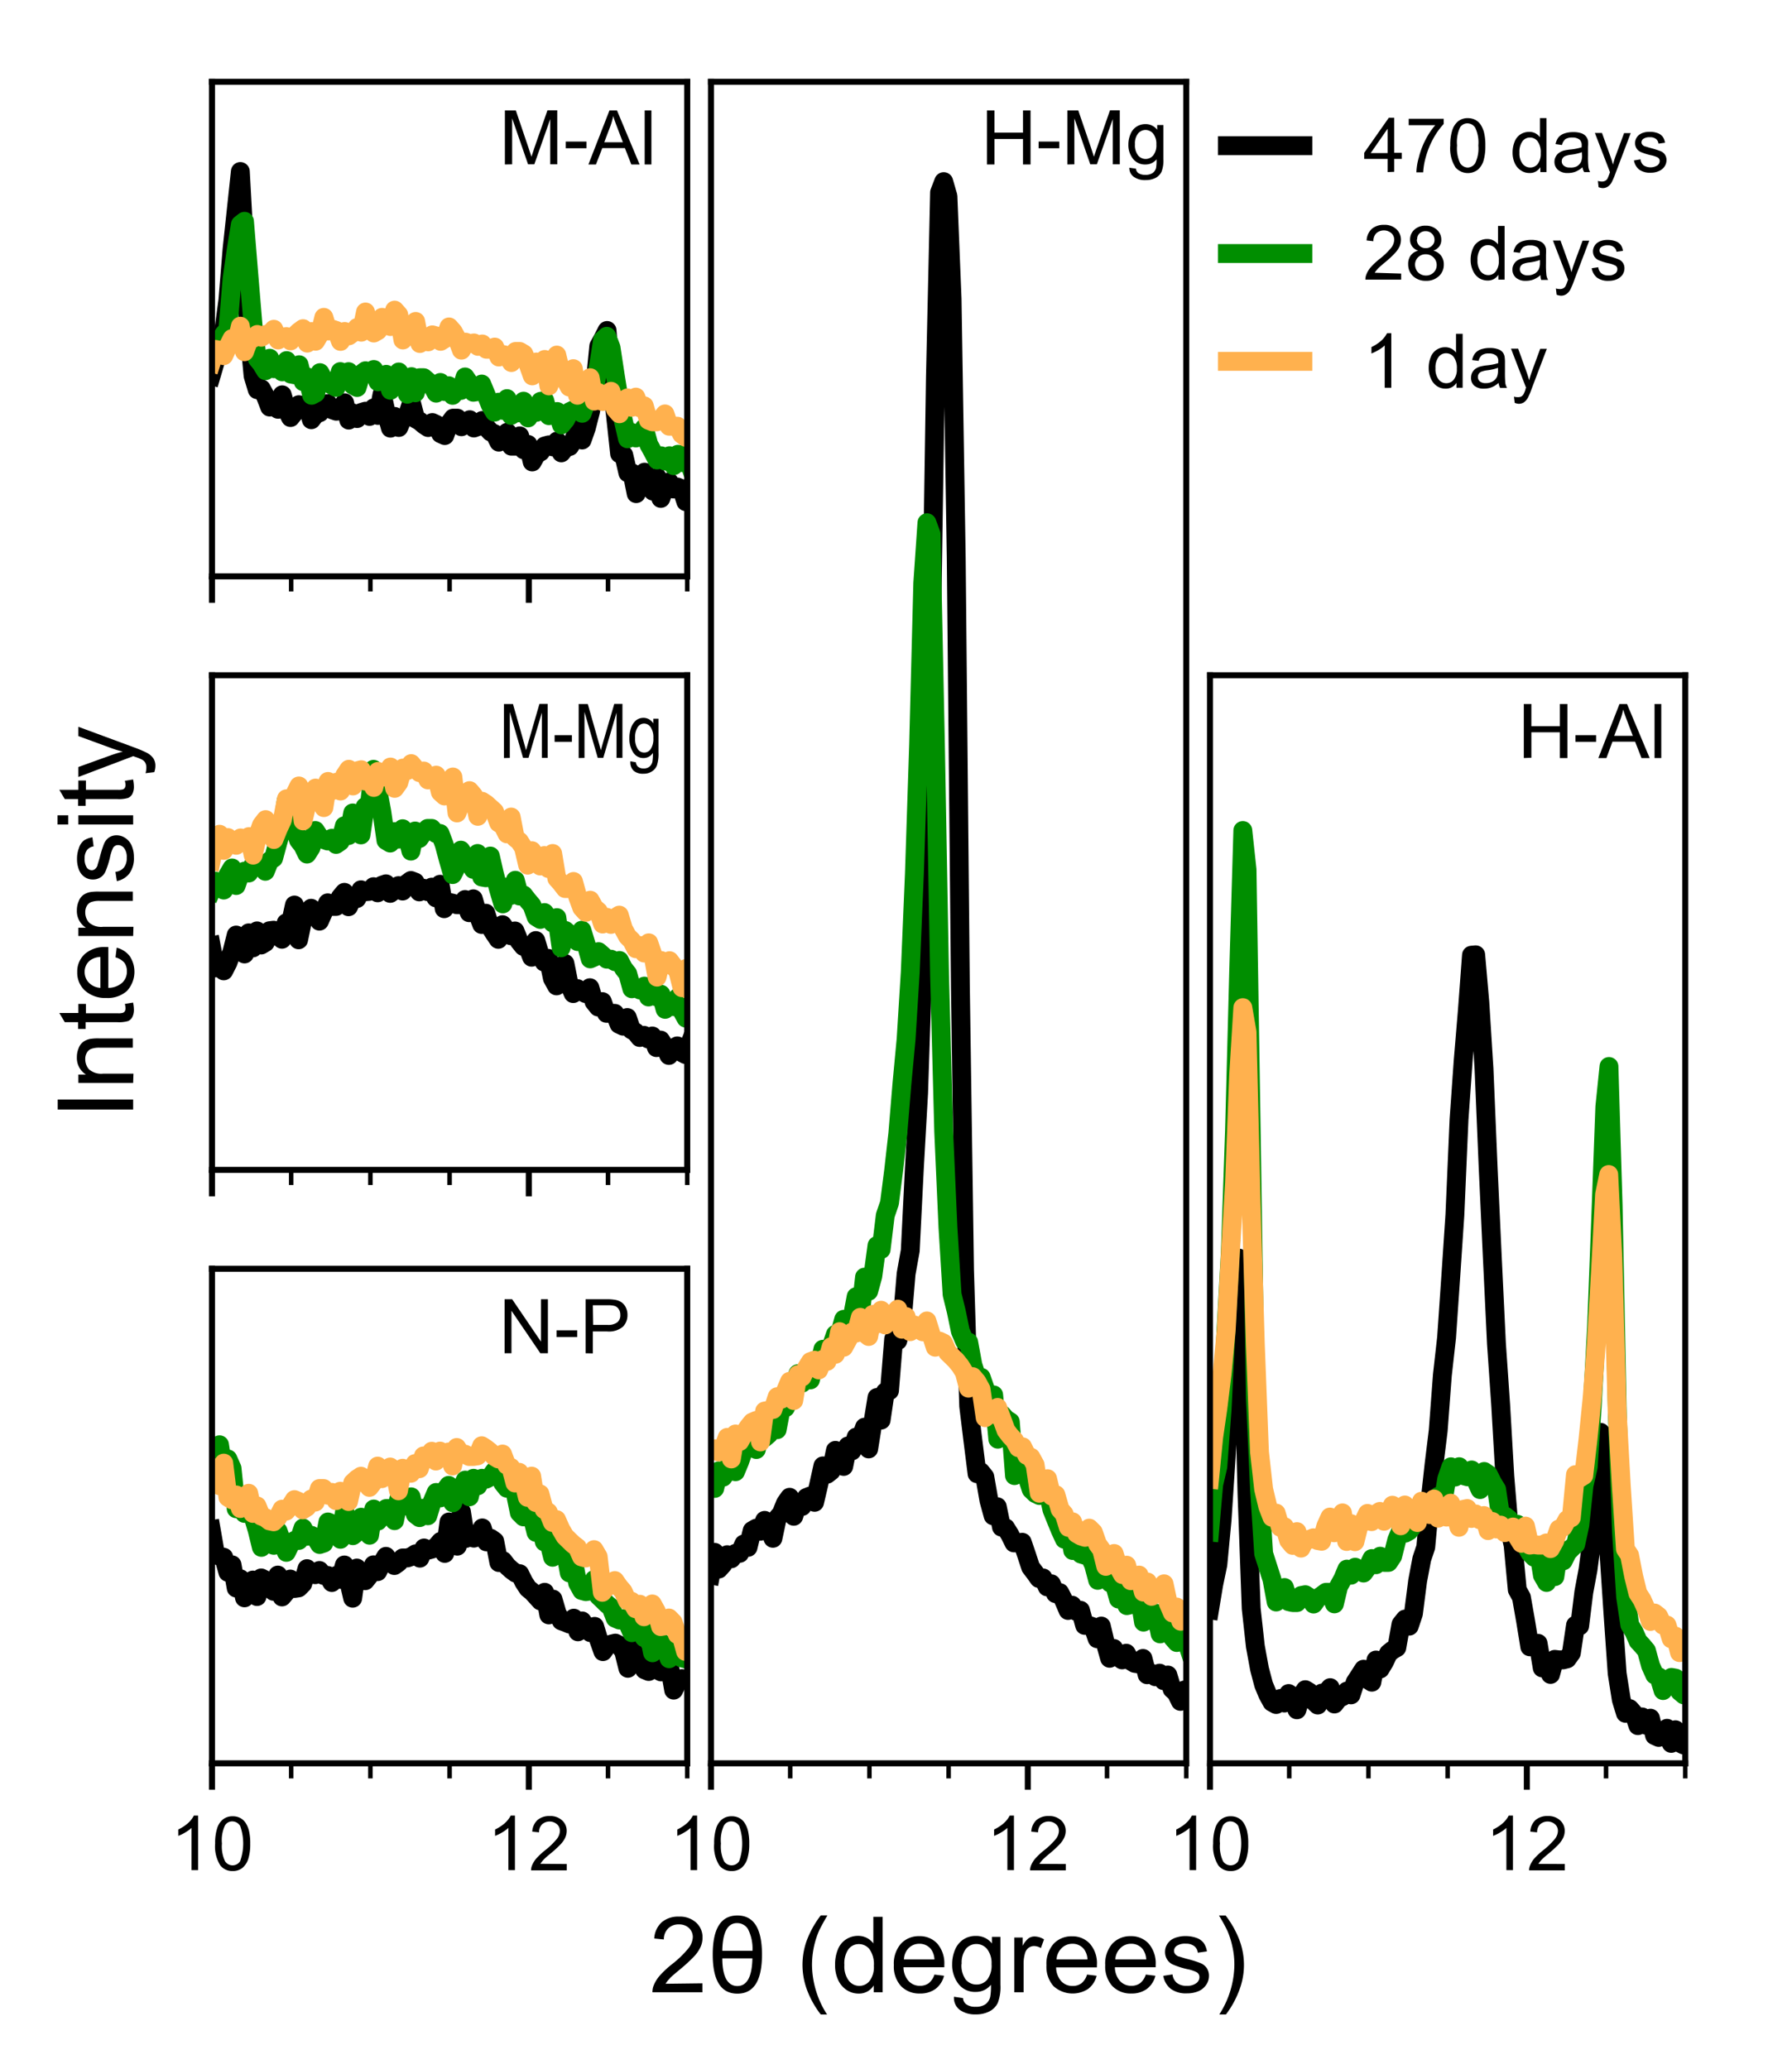 <svg id="Layer_1" data-name="Layer 1" xmlns="http://www.w3.org/2000/svg" xmlns:xlink="http://www.w3.org/1999/xlink" width="3.3in" height="3.81in" viewBox="0 0 237.55 274.14"><defs><style>.cls-1,.cls-6,.cls-7,.cls-8,.cls-9{fill:none;}.cls-2{fill:#fff;}.cls-3,.cls-4,.cls-6,.cls-9{stroke:#000;}.cls-3,.cls-4,.cls-6,.cls-7,.cls-8{stroke-linejoin:round;}.cls-3,.cls-9{stroke-width:0.8px;}.cls-4{stroke-width:0.6px;}.cls-5{clip-path:url(#clip-path);}.cls-6,.cls-7,.cls-8,.cls-9{stroke-linecap:square;}.cls-6,.cls-7,.cls-8{stroke-width:2.5px;}.cls-7{stroke:#008e00;}.cls-8{stroke:#ffb14e;}.cls-10{clip-path:url(#clip-path-4);}.cls-11{clip-path:url(#clip-path-7);}.cls-12{clip-path:url(#clip-path-10);}.cls-13{clip-path:url(#clip-path-13);}.cls-14{opacity:0;}</style><clipPath id="clip-path"><rect class="cls-1" x="94.25" y="10.78" width="63" height="222.88"/></clipPath><clipPath id="clip-path-4"><rect class="cls-1" x="160.4" y="89.44" width="63" height="144.21"/></clipPath><clipPath id="clip-path-7"><rect class="cls-1" x="28.1" y="10.78" width="63" height="65.55"/></clipPath><clipPath id="clip-path-10"><rect class="cls-1" x="28.1" y="89.44" width="63" height="65.55"/></clipPath><clipPath id="clip-path-13"><rect class="cls-1" x="28.1" y="168.1" width="63" height="65.55"/></clipPath></defs><g id="figure_1" data-name="figure 1"><g id="patch_1" data-name="patch 1"><path class="cls-2" d="M0,274.14H237.55V0H0Z"/></g><g id="axes_1" data-name="axes 1"><g id="patch_2" data-name="patch 2"><path class="cls-2" d="M94.25,233.65h63V10.78h-63Z"/></g><g id="matplotlib.axis_1" data-name="matplotlib.axis 1"><g id="xtick_1" data-name="xtick 1"><g id="line2d_1" data-name="line2d 1"><path id="m2b1f88b726" class="cls-3" d="M94.25,233.65v3.5"/></g><g id="text_1" data-name="text 1"><path id="ArialMT-31" d="M92.41,247.81h-.87v-5.6a4.69,4.69,0,0,1-.84.61,5.89,5.89,0,0,1-.92.45v-.85a5.32,5.32,0,0,0,1.29-.84,3.51,3.51,0,0,0,.78-1h.56Z"/><path id="ArialMT-30" d="M94.67,244.28a6.36,6.36,0,0,1,.26-2,2.45,2.45,0,0,1,.77-1.19,2,2,0,0,1,1.3-.42,2.06,2.06,0,0,1,1,.23,1.92,1.92,0,0,1,.72.67,3.32,3.32,0,0,1,.44,1.06,6.94,6.94,0,0,1,.16,1.69,6.4,6.4,0,0,1-.26,2,2.55,2.55,0,0,1-.77,1.19,2,2,0,0,1-1.3.42,2,2,0,0,1-1.63-.74A4.71,4.71,0,0,1,94.67,244.28Zm.9,0a4.56,4.56,0,0,0,.41,2.35,1.19,1.19,0,0,0,2,0,6.94,6.94,0,0,0,0-4.7,1.25,1.25,0,0,0-1-.58,1.12,1.12,0,0,0-1,.52A4.54,4.54,0,0,0,95.57,244.28Z"/></g></g><g id="xtick_2" data-name="xtick 2"><g id="line2d_2" data-name="line2d 2"><path id="m2b1f88b726-2" data-name="m2b1f88b726" class="cls-3" d="M136.25,233.65v3.5"/></g><g id="text_2" data-name="text 2"><path id="ArialMT-31-2" data-name="ArialMT-31" d="M134.41,247.81h-.87v-5.6a4.69,4.69,0,0,1-.84.61,5.89,5.89,0,0,1-.92.45v-.85a5.32,5.32,0,0,0,1.29-.84,3.51,3.51,0,0,0,.78-1h.56Z"/><path id="ArialMT-32" d="M141.28,247v.84h-4.73a1.61,1.61,0,0,1,.11-.61,3.29,3.29,0,0,1,.57-.95,9.7,9.7,0,0,1,1.15-1.08,9.75,9.75,0,0,0,1.58-1.52,1.78,1.78,0,0,0,.41-1.06,1.16,1.16,0,0,0-.37-.88,1.52,1.52,0,0,0-2,0,1.47,1.47,0,0,0-.39,1.06l-.9-.09a2.22,2.22,0,0,1,.7-1.55,2.37,2.37,0,0,1,1.62-.52,2.26,2.26,0,0,1,1.63.57,1.84,1.84,0,0,1,.61,1.41,2.13,2.13,0,0,1-.18.85,3.37,3.37,0,0,1-.58.87,14.59,14.59,0,0,1-1.36,1.26q-.79.66-1,.9a3.87,3.87,0,0,0-.37.48Z"/></g></g><g id="xtick_3" data-name="xtick 3"><g id="line2d_3" data-name="line2d 3"><path id="m452b6d4ff4" class="cls-4" d="M104.75,233.65v2"/></g></g><g id="xtick_4" data-name="xtick 4"><g id="line2d_4" data-name="line2d 4"><path id="m452b6d4ff4-2" data-name="m452b6d4ff4" class="cls-4" d="M115.25,233.65v2"/></g></g><g id="xtick_5" data-name="xtick 5"><g id="line2d_5" data-name="line2d 5"><path id="m452b6d4ff4-3" data-name="m452b6d4ff4" class="cls-4" d="M125.75,233.65v2"/></g></g><g id="xtick_6" data-name="xtick 6"><g id="line2d_6" data-name="line2d 6"><path id="m452b6d4ff4-4" data-name="m452b6d4ff4" class="cls-4" d="M146.75,233.65v2"/></g></g><g id="xtick_7" data-name="xtick 7"><g id="line2d_7" data-name="line2d 7"><path id="m452b6d4ff4-5" data-name="m452b6d4ff4" class="cls-4" d="M157.25,233.65v2"/></g></g></g><g id="line2d_15" data-name="line2d 15"><g class="cls-5"><path class="cls-6" d="M94.19,208.69l.55-3,.55,2.21.56-.63L96.4,206l.55.54.55-.72.55,0,.55-1.24.56.45.55-2.23.55-.32.55.41.55-1.44.55.84.55,1.54.56-2.64.55-.65.55-1.37.55-.78.55,2.52.55-1.71.55.41.56-1.18.55-.22.55.85.55-2.35.55-2.48.55,1.11.55-.43.56-2.74.55,1.9.55.23.55-2.71.55.65.55-1.83.55.24.56-1.55.55,2.88.55-3.44.55-3.38.55,3,.55-3.74.56-.16.55-6.84.55.21.55-2.28.55-6.58.55-3.06.55-11,.56-9.92.55-16.75.55-17.47.55-23L124,49.92l.55-24.48.55-1.43.56,1.94.55,13.61.55,34.36.55,56.78.55,37.6.55,18,.55,4.51.56,4.46L130,195l.55.69.55,3.15.55,2,.55-1.2.56,2.71.55.09.55.89.55,1.11.55,0,.55-.09.55,1.61.56,1.7.55.72.55.77.55-.07.55,1.19.55-.41.55,1.3.56-.14.55,1.08.55,1.29.55-.69.55.81.55-.14.55,2,.56,0,.55.19.55,1.58.55-1.68.55,2.33.55,1.94.55-1.3.56,1.13.55.38.55-.88.55,1,.55.34.55.08.56-.73.55,2.16.55-.21.55.48.55-.48.55,1,.55-.75.56,1.86.55.5.55,1.13.55-1.51.55.59"/></g></g><g id="line2d_16" data-name="line2d 16"><g class="cls-5"><path class="cls-7" d="M94.19,196.69l.55.53.55-2.33.56.84.55-.79.55-1.78L97.5,195l.55-1.33.55-1.58.56-1.73.55.7.55,1,.55-2.15.55.59.55-.47.55-1.16.56.56.55-2.91.55,0,.55-1.24.55-.7.55-2.57.55,1.25.56-.52.55.09.55-2.59.55,1,.55-2.47.55.29.55-.62.56-1.64.55,0,.55-2,.55,1.4.55-1.51.55-2.89.55,2.41.56-5,.55,1.87.55-2,.55-4.06.55.53.55-4.53.56-1.64.55-4.31.55-4.87.55-6.65.55-5.88.55-8.86.55-13.07.56-17.16.55-21.36.55-8,.55,1.51L124,98.54l.55,30.65.55,20.77.56,12.65.55,8.9.55,2.23.55,2.65.55,1.29.55.15.55,3,.56,1.73.55-.07.55,1.58.55,3.57.55-2.82.55,5.87.56-3.26.55.62.55.34.55,7.13.55-2.78.55-.56.55,3.44.56,1.74.55.53.55.27.55-.24.55-.41.55,2.52.55,1.37.56,1.37.55,1.19.55-2,.55,3.49.55-1.13.55,1.6.55.17.56.07.55,1.18.55,2.06.55-2.92.55,2.26.55,1,.55.14.56,2,.55-.72.55,1.59.55-.13.55-2,.55.78.56,3.54.55-.87.55.69.55-1,.55,2.74.55-1.56.55.07.56,2,.55.63.55-.89.55.19.55,1.65"/></g></g><g id="line2d_17" data-name="line2d 17"><g class="cls-5"><path class="cls-8" d="M94.19,192.25l.55-.29.55.43.56-.43.55-1.51.55,2.86L97.5,190l.55,1,.55-1,.56-.88.55-.68.55-.24.55,2.86.55-4.1.55-.1.55-.1.56-1.7.55.34.55-1.09.55-1.29.55,2.55.55-3.44.55.32.56-1.16.55-.88.55-.19.55,1.29.55-1.39.55.26.55-1.94.56,1,.55-3,.55,2.07.55-1,.55-1,.55.11.55-2.08.56,2.08.55.46.55-2.93.55,1.27.55-1.82.55,1.95.56-1,.55-.52.55-.58.55,2.67.55-1.68.55,2,.55-.88.56.54.55.36.55-1.44.55,1.76.55,1.72.55-.81.55.26.56,1.25.55.53.55.55.55.68.55.88.55,2.09.55-1.53.56.66.55,1,.55,3.78.55-.78.55.35.55-.93.56,1.54.55,1.5.55.72.55.58.55,1,.55-.12.55,1.13.56.26.55,1,.55,3.76.55-.38.55-1.54.55,2.3.55-.18.56,1.94.55.64.55,1.75.55-.74.55,1.56.55.32.55.18.56-1.22.55.55.55,1.56.55.77.55,2.19.55-.48.55-1.23.56,1.8.55,1,.55-1.25.55,2.06.55-.51.55-.24.56,2.26.55-1.34.55,1.9.55-.54.55-.35.55-.77.55,2.56.56,1.3.55-.79.55,1.89.55-.55.55.1"/></g></g><g id="patch_3" data-name="patch 3"><path class="cls-9" d="M94.25,233.65V10.78"/></g><g id="patch_4" data-name="patch 4"><path class="cls-9" d="M157.25,233.65V10.78"/></g><g id="patch_5" data-name="patch 5"><path class="cls-9" d="M94.25,233.65h63"/></g><g id="patch_6" data-name="patch 6"><path class="cls-9" d="M94.25,10.78h63"/></g></g><g id="axes_2" data-name="axes 2"><g id="patch_7" data-name="patch 7"><path class="cls-2" d="M160.4,233.65h63V89.44h-63Z"/></g><g id="matplotlib.axis_3" data-name="matplotlib.axis 3"><g id="xtick_8" data-name="xtick 8"><g id="line2d_18" data-name="line2d 18"><path id="m2b1f88b726-3" data-name="m2b1f88b726" class="cls-3" d="M160.4,233.65v3.5"/></g><g id="text_3" data-name="text 3"><path id="ArialMT-31-3" data-name="ArialMT-31" d="M158.56,247.81h-.87v-5.6a4.69,4.69,0,0,1-.84.61,5.89,5.89,0,0,1-.92.45v-.85a5.32,5.32,0,0,0,1.29-.84,3.51,3.51,0,0,0,.78-1h.56Z"/><path id="ArialMT-30-2" data-name="ArialMT-30" d="M160.82,244.28a6.36,6.36,0,0,1,.26-2,2.45,2.45,0,0,1,.77-1.19,2,2,0,0,1,1.3-.42,2.06,2.06,0,0,1,1,.23,1.92,1.92,0,0,1,.72.67,3.32,3.32,0,0,1,.44,1.06,6.94,6.94,0,0,1,.16,1.69,6.4,6.4,0,0,1-.26,2,2.55,2.55,0,0,1-.77,1.19,2,2,0,0,1-1.3.42,2,2,0,0,1-1.63-.74A4.71,4.71,0,0,1,160.82,244.28Zm.9,0a4.56,4.56,0,0,0,.41,2.35,1.19,1.19,0,0,0,2,0,6.94,6.94,0,0,0,0-4.7,1.25,1.25,0,0,0-1-.58,1.12,1.12,0,0,0-1,.52A4.54,4.54,0,0,0,161.72,244.28Z"/></g></g><g id="xtick_9" data-name="xtick 9"><g id="line2d_19" data-name="line2d 19"><path id="m2b1f88b726-4" data-name="m2b1f88b726" class="cls-3" d="M202.4,233.65v3.5"/></g><g id="text_4" data-name="text 4"><path id="ArialMT-31-4" data-name="ArialMT-31" d="M200.56,247.81h-.87v-5.6a4.69,4.69,0,0,1-.84.61,5.89,5.89,0,0,1-.92.45v-.85a5.32,5.32,0,0,0,1.29-.84,3.51,3.51,0,0,0,.78-1h.56Z"/><path id="ArialMT-32-2" data-name="ArialMT-32" d="M207.43,247v.84H202.7a1.61,1.61,0,0,1,.11-.61,3.29,3.29,0,0,1,.57-.95,9.7,9.7,0,0,1,1.15-1.08,9.75,9.75,0,0,0,1.58-1.52,1.78,1.78,0,0,0,.41-1.06,1.16,1.16,0,0,0-.37-.88,1.52,1.52,0,0,0-2,0,1.47,1.47,0,0,0-.39,1.06l-.9-.09a2.22,2.22,0,0,1,.7-1.55,2.37,2.37,0,0,1,1.62-.52,2.26,2.26,0,0,1,1.63.57,1.84,1.84,0,0,1,.61,1.41,2.13,2.13,0,0,1-.18.85,3.37,3.37,0,0,1-.58.87,14.59,14.59,0,0,1-1.36,1.26q-.8.66-1,.9a3.87,3.87,0,0,0-.37.48Z"/></g></g><g id="xtick_10" data-name="xtick 10"><g id="line2d_20" data-name="line2d 20"><path id="m452b6d4ff4-6" data-name="m452b6d4ff4" class="cls-4" d="M170.9,233.65v2"/></g></g><g id="xtick_11" data-name="xtick 11"><g id="line2d_21" data-name="line2d 21"><path id="m452b6d4ff4-7" data-name="m452b6d4ff4" class="cls-4" d="M181.4,233.65v2"/></g></g><g id="xtick_12" data-name="xtick 12"><g id="line2d_22" data-name="line2d 22"><path id="m452b6d4ff4-8" data-name="m452b6d4ff4" class="cls-4" d="M191.9,233.65v2"/></g></g><g id="xtick_13" data-name="xtick 13"><g id="line2d_23" data-name="line2d 23"><path id="m452b6d4ff4-9" data-name="m452b6d4ff4" class="cls-4" d="M212.9,233.65v2"/></g></g><g id="xtick_14" data-name="xtick 14"><g id="line2d_24" data-name="line2d 24"><path id="m452b6d4ff4-10" data-name="m452b6d4ff4" class="cls-4" d="M223.4,233.65v2"/></g></g></g><g id="line2d_29" data-name="line2d 29"><g class="cls-10"><path class="cls-6" d="M160.34,213.29l.55-3.33.55-2.64.56-5.91.55-8.44.55-10.63.55-11,.55-4.66.55,10.16.56,21.3.55,15,.55,5,.55,3,.55,2.09.55,1.32.55,1,.56.31.55-.8.55.6.55-1.26.55.4.55,1.76.55-1.83.56-.84.55.33.55,1.18.55.53.55-1.59.55-.07.55-.65.56,2.17.55-.73.55-.26.55-.72.55.5.55-1.68.55-.84.56-.88.55,1.36.55.36.55-2.94.55,1.19.55-.91.56-1.17.55-.44.55-.31.55-3.1.55-.69.55.94.55-1.64.56-4.36.55-2.91L189,205l.55-5.95.55-5,.55-4.49.55-7.34.56-5,.55-8,.55-8.22.55-12.67.55-7.81.55-6.6.55-7.38.56-.05.55,6.31.55,8.78.55,13.1.55,11.86.55,11.47.56,8.13.55,9.46.55,6.67.55,2.5.55,5.88.55,1,.55,3.12.56,3.44.55-.3.55-.16.55,3.26.55-.36.55,1.22.55-2,.56.07h.55l.55-.14.55-.77.55-3.69.55.1.55-4.47.56-3,.55-4.22.55-8.45.55-5.52.55,2.78.55,12.89.55,8.3.56,8,.55,3.48.55,1.79.55-.62.55.62.55,1.64.56-1.16.55,1.11.55-.94.55,2.3.55.25.55-.77.55-.44.56,2,.55-1.81.55,1.75.55.27.55-.89"/></g></g><g id="line2d_30" data-name="line2d 30"><g class="cls-10"><path class="cls-7" d="M160.34,203l.55-6.31.55-2.36.56-7.53.55-11.13.55-9.94.55-15.93.55-21.12.55-18.67.56,5.2.55,34.51.55,35.48.55,12.06.55,8.59.55,1.71.55,1.71.56,3,.55-.64.55-1.28.55,1.87.55.13.55,0,.55-.94.56-.11.55.36.55.88.55-.77.55-.38.55-.41.55,0,.56,1.54.55-2.3.55-1,.55-1.31.55.81.55-1.06.55.39.56.38.55-.74.55-1.18.55.82.55-1.13.55.82h.56l.55-.82.55-2.18.55-1.28.55.41.55-.31.55-.75.56-2.39.55.17.55.52.55-1.27.55,1.3.55-2.16.55,1.08.56-3.39.55-1.6.55,1.36.55-1.37.55,1.18.55.15.55-.9.56,1.38.55,1.22.55-2.4.55.38.55,1.1.55.9.56,3.78.55-.26.55.43.55.89.55-.22.55,1.09.55,1.72.56,1,.55.56.55-1,.55,3.39.55.95.55-1.77.55,1,.56-3.75.55,1.66.55-1.11.55-.58.55-.5.55-2.56.55-5.24.56-2.47.55-8.42.55-10,.55-14.38.55-14.92.55-5.35.55,18.38.56,27.79.55,15.53.55,8.63.55,3.68.55.91.55,1.25.56.6.55.66.55,2,.55,1.22.55.26.55,1.81.55-1,.56-.75.55.1.55,1.77.55.46.55-1.08"/></g></g><g id="line2d_31" data-name="line2d 31"><g class="cls-10"><path class="cls-8" d="M160.34,196l.55-5.58.55-3.8.56-4.58.55-5.81.55-10.17.55-9.32.55-14.35.55-8.9.56,3.24.55,22.84.55,18.58.55,14.25.55,4.92.55,2.29.55,1.43.56-.55.55,1.88.55-.08.55,1.82.55.66.55-1.83.55,2.19L173,204h.55l.55-.24.55.36.55.1.55-2,.55-1.21.56,2.09.55-1.39.55-1.25.55,3.79.55-2.37.55,2.4.55-2.21.56-.38.55-1.16.55,1.09.55-1,.55-.36.55,1.31.56-1,.55-1.13.55.73.55,2,.55-2.76.55,1.17.55-.38.56,1.54.55-2.83.55,1.55.55.22.55-2.06.55,2.54.55-.48.56.34.55-1.85.55,1.2.55,2,.55-2.37.55-.12.55,1.32.56-.6.55.77.55-.56.55,2,.55-1.22.55,1,.56-.51.55,1,.55-.46.55-.29.55,1.28.55.88.55-2.28.56,2.52.55-.07.55.07h.55l.55-.29.55.76.55-1,.56-1.6.55-.25.55-1,.55-.24.55-5.72.55.46.55-.34.56-4.79.55-5.48.55-7.12.55-9.51.55-10.37.55-2.63.55,11.08.56,20.21.55,9.88.55,8.47.55.82.55,2.81.55,2.23.56.87.55,1.22.55,1.65.55-1.12.55.43.55,1.17.55,0,.56,1.82.55-.36.55,2.19.55-1.27.55-.1"/></g></g><g id="patch_8" data-name="patch 8"><path class="cls-9" d="M160.4,233.65V89.44"/></g><g id="patch_9" data-name="patch 9"><path class="cls-9" d="M223.4,233.65V89.44"/></g><g id="patch_10" data-name="patch 10"><path class="cls-9" d="M160.4,233.65h63"/></g><g id="patch_11" data-name="patch 11"><path class="cls-9" d="M160.4,89.44h63"/></g></g><g id="axes_3" data-name="axes 3"><g id="patch_12" data-name="patch 12"><path class="cls-2" d="M28.1,76.33h63V10.78h-63Z"/></g><g id="matplotlib.axis_5" data-name="matplotlib.axis 5"><g id="xtick_15" data-name="xtick 15"><g id="line2d_32" data-name="line2d 32"><path id="m2b1f88b726-5" data-name="m2b1f88b726" class="cls-3" d="M28.1,76.33v3.5"/></g></g><g id="xtick_16" data-name="xtick 16"><g id="line2d_33" data-name="line2d 33"><path id="m2b1f88b726-6" data-name="m2b1f88b726" class="cls-3" d="M70.1,76.33v3.5"/></g></g><g id="xtick_17" data-name="xtick 17"><g id="line2d_34" data-name="line2d 34"><path id="m452b6d4ff4-11" data-name="m452b6d4ff4" class="cls-4" d="M38.6,76.33v2"/></g></g><g id="xtick_18" data-name="xtick 18"><g id="line2d_35" data-name="line2d 35"><path id="m452b6d4ff4-12" data-name="m452b6d4ff4" class="cls-4" d="M49.1,76.33v2"/></g></g><g id="xtick_19" data-name="xtick 19"><g id="line2d_36" data-name="line2d 36"><path id="m452b6d4ff4-13" data-name="m452b6d4ff4" class="cls-4" d="M59.6,76.33v2"/></g></g><g id="xtick_20" data-name="xtick 20"><g id="line2d_37" data-name="line2d 37"><path id="m452b6d4ff4-14" data-name="m452b6d4ff4" class="cls-4" d="M80.6,76.33v2"/></g></g><g id="xtick_21" data-name="xtick 21"><g id="line2d_38" data-name="line2d 38"><path id="m452b6d4ff4-15" data-name="m452b6d4ff4" class="cls-4" d="M91.1,76.33v2"/></g></g></g><g id="line2d_41" data-name="line2d 41"><g class="cls-11"><path class="cls-6" d="M28,49.72l.55-1.87.55-3,.56-1,.55-4.14.55-6.75.55-5.13.55-5.16.55,10L33,43.89l.55,5.88.55,1.82.55-.12.55,1,.55,1.42.55-.56.56.86.55-1.92.55,1.9.55,1.11.55-.7.55-1,.55.46.56-.58.55,2.11.55-.72.55-.21.55-1.11.55-.1.55.82.56.19.55-.07.55-1.05.55,2.3.55-.94.55.74.55-.81.56-.17.55.69L49.55,54,50.1,55l.55-2.83.55,2.52.56,2,.55-1.56.55,1.47.55-1.27L54,55l.55-1.65.55,2.11.56.31.55.48.55.36.55-.67.55.26.55,1.22.55.25.56-1.56.55-.75.55,0,.55,1.14.55-.54.55-.39.55,1.1.56-.21.55-.79.55.91.55.6.55.26.55,1.1.56-.84.55-.47.55,1.85.55,0,.55-1.37.55,1.85.55-.72.56,2.33.55-1,.55-.33.55-.79.55-.15.55.27.55-.77.56,1.56.55-.69.55-.15.55-.91.55-1.49.55,1.54.55-1.56.56-2.19.55-3.09.55-5.6.55-1,.55-1.08.55,7,.55,4.11.56,5.22.55.18.55,2.37.55,0,.55,2.75.55-2.3.56-.55L86,64.29l.55.74.55-1.85L87.6,66l.55-1.47.55-.72.56.94.55-.26.55.24.55,1.7L91.46,65"/></g></g><g id="line2d_42" data-name="line2d 42"><g class="cls-11"><path class="cls-7" d="M28,46.31l.55-.48.55.65.56-2.24.55-.59.55-6.74.55-3.84.55-3.37.55-.43L33,36.5l.55,6.62.55,4.36.55.68.55.91.55-1.65.55,1.39.56-.46.55.87L38,47.73l.55,1.79.55.1.55-1.34.55,2.25.56-.62.55,2.42.55-.29.55-2.71.55,1,.55.31L44,51l.56.29.55-2.1.55.44.55-.43L46.79,51l.55.3.55-1.8.56-.42.55.31.55-.48.55,1.63.55-.15.55-.84.56,2.12.55-1.16.55-1.27.55.84L54,52.19l.55-2.33L55.06,52l.56-2h.55l.55.47.55.58.55,1,.55-1.42.55,1.21.56-.78L60,52.34l.55-.65h.55l.55-1.79.55.81.55,1.22.56-.09.55-1,.55,1.34L65,53.65l.55.92.55-1.33.56,1.09.55-1.56L67.75,55l.55-.35.55,0,.55-1.54L70,55.33l.56-.88.55.14.55-1.46.55-.1.55,2,.55-.39.55-.16.56,1.77.55-.67.55-1.08.55-.26.55.09.55.39.55-1.49.56-1.58.55-.25.55-3.19L79.88,45l.55-.49L81,46l.55,3.63L82.09,53l.55,2.75.55,2.35.55-.84.55.73.55-.24.56-1.08L86,58.84l.55,1,.55,1.06.55-.55.55.71.55-.72.56,1.32.55-1.51.55,1.1L90.91,60l.55,1.57"/></g></g><g id="line2d_43" data-name="line2d 43"><g class="cls-11"><path class="cls-8" d="M28,48l.55-1.75.55.11.56.72.55-1.19.55-1.08.55.69.55-2.33.55,3.39L33,45l.55-.22.55-.51.55.37.55-.36.55-.1.55-.6L36.87,45l.55-.38.55-.07.55.57.55-.69.55-.53.55-.4.56,1.92.55-1.54.55,1.29.55-.93L42.93,42l.55,1.81.55-.25.56.19.55,1.44.55-1.32.55.58.55-.4.55-.7.55.62.56-2.68L49,43.55l.55.53.55-.32L50.65,42l.55.12.56,1.1.55-2.18.55.62L53.41,45,54,44.2l.55-.53.55-1.13.56,2.93.55-.77.55.55.55-.93.55.16.55.7.55-.34.56-1.57.55.62.55,1,.55,1.46.55-1.06.55.2.55-.1.56.46.55-.32.55.7.55,0,.55-.29.55,1.32.56-.33.55.14.55.92.55-1.47.55,0,.55.33L70,48.2l.56,1.56.55-1.84.55.48.55-.82.55,3.51.55-1.8L73.81,47l.56,2.35.55.89.55,1L76,48.8l.55,3.53L77.12,51l.55.49L78.23,50l.55,3.1.55-1.13.55,1.19.55-.21L81,51.8l.55,2.33.56.65L82.64,53l.55-.32.55,1.25.55-1.36L84.84,54l.56-.27.55,1.9.55.22.55,0,.55-.36.55-.69.55,1.63.56,0,.55,0,.55,1.06.55.41.55-.8"/></g></g><g id="patch_13" data-name="patch 13"><path class="cls-9" d="M28.1,76.33V10.78"/></g><g id="patch_14" data-name="patch 14"><path class="cls-9" d="M91.1,76.33V10.78"/></g><g id="patch_15" data-name="patch 15"><path class="cls-9" d="M28.1,76.33h63"/></g><g id="patch_16" data-name="patch 16"><path class="cls-9" d="M28.1,10.78h63"/></g></g><g id="axes_4" data-name="axes 4"><g id="patch_17" data-name="patch 17"><path class="cls-2" d="M28.1,155h63V89.44h-63Z"/></g><g id="matplotlib.axis_7" data-name="matplotlib.axis 7"><g id="xtick_22" data-name="xtick 22"><g id="line2d_44" data-name="line2d 44"><path id="m2b1f88b726-7" data-name="m2b1f88b726" class="cls-3" d="M28.1,155v3.5"/></g></g><g id="xtick_23" data-name="xtick 23"><g id="line2d_45" data-name="line2d 45"><path id="m2b1f88b726-8" data-name="m2b1f88b726" class="cls-3" d="M70.1,155v3.5"/></g></g><g id="xtick_24" data-name="xtick 24"><g id="line2d_46" data-name="line2d 46"><path id="m452b6d4ff4-16" data-name="m452b6d4ff4" class="cls-4" d="M38.6,155v2"/></g></g><g id="xtick_25" data-name="xtick 25"><g id="line2d_47" data-name="line2d 47"><path id="m452b6d4ff4-17" data-name="m452b6d4ff4" class="cls-4" d="M49.1,155v2"/></g></g><g id="xtick_26" data-name="xtick 26"><g id="line2d_48" data-name="line2d 48"><path id="m452b6d4ff4-18" data-name="m452b6d4ff4" class="cls-4" d="M59.6,155v2"/></g></g><g id="xtick_27" data-name="xtick 27"><g id="line2d_49" data-name="line2d 49"><path id="m452b6d4ff4-19" data-name="m452b6d4ff4" class="cls-4" d="M80.6,155v2"/></g></g><g id="xtick_28" data-name="xtick 28"><g id="line2d_50" data-name="line2d 50"><path id="m452b6d4ff4-20" data-name="m452b6d4ff4" class="cls-4" d="M91.1,155v2"/></g></g></g><g id="matplotlib.axis_8" data-name="matplotlib.axis 8"><g id="text_5" data-name="text 5"><path id="ArialMT-49" d="M17.65,147h-10v-1.33h10Z"/><path id="ArialMT-6e" d="M17.65,143.47H10.39v-1.11h1a2.6,2.6,0,0,1-1.2-2.31,3,3,0,0,1,.24-1.2,1.86,1.86,0,0,1,.61-.83,2.4,2.4,0,0,1,.91-.38,6.62,6.62,0,0,1,1.2-.07h4.46v1.23H13.24a3.23,3.23,0,0,0-1.13.15,1.12,1.12,0,0,0-.59.51,1.56,1.56,0,0,0-.22.85,2,2,0,0,0,.5,1.36,2.45,2.45,0,0,0,1.89.57h4Z"/><path id="ArialMT-74" d="M16.55,133l1.09-.18a4.85,4.85,0,0,1,.11.93,2.13,2.13,0,0,1-.21,1,1.17,1.17,0,0,1-.56.52,4.39,4.39,0,0,1-1.45.15H11.35v.9h-1v-.9H8.59l-.73-1.22h2.53V133h1v1.24h4.24a1.9,1.9,0,0,0,.68-.07.49.49,0,0,0,.24-.21.82.82,0,0,0,.09-.42A3,3,0,0,0,16.55,133Z"/><path id="ArialMT-65" d="M15.31,126.83l.16-1.28a3.13,3.13,0,0,1,1.73,1.12,3.76,3.76,0,0,1-.36,4.6,3.81,3.81,0,0,1-2.75.94,4,4,0,0,1-2.85-1,3.2,3.2,0,0,1-1-2.44,3.1,3.1,0,0,1,1-2.38,3.92,3.92,0,0,1,2.79-.93h.33v5.41a2.79,2.79,0,0,0,1.83-.67,2,2,0,0,0,.63-1.52,1.88,1.88,0,0,0-.35-1.16A2.4,2.4,0,0,0,15.31,126.83Zm-2,4v-4.06a2.5,2.5,0,0,0-1.38.47,1.89,1.89,0,0,0-.71,1.52,2,2,0,0,0,.57,1.43A2.26,2.26,0,0,0,13.33,130.87Z"/><path id="ArialMT-6e-2" data-name="ArialMT-6e" d="M17.65,124H10.39V122.9h1a2.6,2.6,0,0,1-1.2-2.31,3,3,0,0,1,.24-1.2,1.86,1.86,0,0,1,.61-.83,2.4,2.4,0,0,1,.91-.38,6.62,6.62,0,0,1,1.2-.07h4.46v1.23H13.24a3.23,3.23,0,0,0-1.13.15,1.15,1.15,0,0,0-.59.5,1.62,1.62,0,0,0-.22.86,2,2,0,0,0,.5,1.36,2.45,2.45,0,0,0,1.89.57h4Z"/><path id="ArialMT-73" d="M15.49,116.72l-.19-1.22a1.73,1.73,0,0,0,1.12-.57,2,2,0,0,0,.38-1.31,1.93,1.93,0,0,0-.34-1.26,1,1,0,0,0-.81-.41.75.75,0,0,0-.66.36,5.55,5.55,0,0,0-.41,1.26,11.32,11.32,0,0,1-.6,1.88,1.77,1.77,0,0,1-.68.79,1.85,1.85,0,0,1-1,.27,1.87,1.87,0,0,1-.9-.22,2.11,2.11,0,0,1-.69-.61,2.59,2.59,0,0,1-.35-.78,3.62,3.62,0,0,1-.15-1.06,4.07,4.07,0,0,1,.25-1.5,2.06,2.06,0,0,1,.66-1,2.73,2.73,0,0,1,1.13-.42l.16,1.2a1.35,1.35,0,0,0-.87.48,1.73,1.73,0,0,0-.32,1.11,2.07,2.07,0,0,0,.28,1.21.83.83,0,0,0,.66.36.68.68,0,0,0,.43-.15,1.16,1.16,0,0,0,.33-.47c0-.12.15-.49.31-1.09a14.15,14.15,0,0,1,.57-1.82,1.94,1.94,0,0,1,.65-.81,1.83,1.83,0,0,1,1-.29,2.06,2.06,0,0,1,1.16.36,2.28,2.28,0,0,1,.84,1,3.73,3.73,0,0,1,.3,1.53,3.43,3.43,0,0,1-.59,2.16A2.76,2.76,0,0,1,15.49,116.72Z"/><path id="ArialMT-69" d="M9.05,109.22H7.63V108H9.05Zm8.6,0H10.39V108h7.26Z"/><path id="ArialMT-74-2" data-name="ArialMT-74" d="M16.55,103.43l1.09-.18a4.85,4.85,0,0,1,.11.93,2.13,2.13,0,0,1-.21,1,1.22,1.22,0,0,1-.56.52,4.39,4.39,0,0,1-1.45.15H11.35v.9h-1v-.9H8.59l-.73-1.23h2.53v-1.23h1v1.23h4.24a2.3,2.3,0,0,0,.68-.06.54.54,0,0,0,.24-.21.82.82,0,0,0,.09-.42A3,3,0,0,0,16.55,103.43Z"/><path id="ArialMT-79" d="M20.45,102.28l-1.16.14a2.51,2.51,0,0,0,.11-.71,1.34,1.34,0,0,0-.13-.65,1.09,1.09,0,0,0-.39-.41,5.92,5.92,0,0,0-.91-.38,2,2,0,0,1-.3-.11l-7.28,2.76V101.6l4.21-1.52c.53-.19,1.09-.37,1.68-.52a14.39,14.39,0,0,1-1.65-.51L10.39,97.5V96.27L17.78,99a16.53,16.53,0,0,1,1.64.69,2.47,2.47,0,0,1,.9.75,1.79,1.79,0,0,1,.28,1A2.48,2.48,0,0,1,20.45,102.28Z"/></g></g><g id="line2d_53" data-name="line2d 53"><g class="cls-12"><path class="cls-6" d="M28,125.3l.55,2.93.55-.79.56,1.18.55-1.08.55-1.49.55-2.18.55.74.55,1.77.56-2.8.55,2,.55-2.26.55,1.87.55-.33.55-1.56.55-.07.56.74.55.46.55-2.17.55.13.55-2.5.55,4.61.55-2.66.56-.9.55-.62.55.51.55,1.2.55-1.23.55-1.2.55.48.56,0,.55-1.21.55-.66.55,1.91.55-1.19.55.11.55-1.17.56.26.55-.05.55-.62.55.81.55-1,.55-.19.56,1.27.55-.41.55-.62.55.72.55-1,.55-.4.55.21.56,1.3.55-.48.55.45.55-.6.55,1.42.55-1.8.55,3.24.56-.86.55.12.55.21.55,0,.55-.69.55,1.75.55-1.84.56,1.94.55,1.46.55-1.49.55,1.78.55.87.55.81.56-1.94.55.76.55.7.55-.63.55,1.35.55.69.55,0,.56,1.44.55-2.21.55,1.85.55,1,.55-.49.55,2.65.55,1,.56-2.41.55-.57.55,2.76.55,1.24.55-.66.55.38.55.28.56-.78.55,1.87.55.69.55-.72.55,1.56.55,0,.55,0,.56,1.44.55.26.55-1.15.55,1.63.55.32.55.7.56-.29.55.48.55-.39.55,1.54.55-1,.55.88.55,1.16.56-.94.55-.33.55.86.55.29.55-1.4"/></g></g><g id="line2d_54" data-name="line2d 54"><g class="cls-12"><path class="cls-7" d="M28,118l.55-1.27.55.36.56.82.55-2,.55-.93.55,2.33.55-1.59.55-.31.56.24.55-1,.55.19.55-.08.55.66.55-1.37.55-.37.56-2.06.55-1.94.55-3.6.55,1.68.55,1.87.55,1.68.55.69.56,1.14.55-.87.55-2.26.55.84.55.36.55.2.55-.37.56.82.55-.38.55-2.09.55,1.3.55-3,.55,2,.55.91.56-3.75.55-.17.55-4.77.55,2.62.55,3,.55,3.81.56.34.55-1.52.55,1,.55-1.38.55.76.55,2.21.55-2.67.56,1,.55-.79.55-.55.55,0,.55.67.55,0,.55,1.46.56,2.09.55,1.9.55-1.09.55-2.15.55.88.55.67.55,1,.56-2.11.55,3.12.55.1L65,113.4l.55,2.4.55,2.06.56,1.88.55-2.23.55,1.1.55-2,.55,2.09.55-.14.55.71.56.66.55,1.53.55.34.55-.91.55.74.55.64.55-.71.56,4,.55-2.3.55.48.55.59.55.41.55-1.51.55,1.8.56,2,.55-.24.55-.72.55.48.55.52H81l.55.34.56-.17.55,1.06.55.69.55,2,.55-.16.55.33.56-.52.55,1.44.55-1.23.55,1.22.55-.35.55,2,.55-.79.56.43.55-1.19.55,1.72.55,1,.55-1.34"/></g></g><g id="line2d_55" data-name="line2d 55"><g class="cls-12"><path class="cls-8" d="M28,114l.55-2.71.55-.78.56,2.14.55-1.7.55.7.55.33L31.9,111l.55.18.56-.36.55,2.46.55-2.43.55-1.56.55-.72.55.7.55,1.94.56-1.39.55-1.18.55-2.83.55.43.55-1,.55-1.13.55,4.63.56-2.36.55-.91.55-1.08.55.91.55,1.68.55-3.47.55,1.22.56-1.11.55,1.16.55-2.06.55-.82.55,2.21.55-2,.55-.15.56,1.51.55-.76.55,1.6.55-2.13.55.77.55-.24.56-1.11.55,2.83.55-.76.55-1.93.55.34.55-.93.55.66.56.54.55-.22.55,1.18.55-.18.55-.45.55,2.26.55.5.56-.62.55-1.9.55,4.77.55-1.44.55,0,.55-1.52.55.65.56,2.76.55-2,.55.36L65,107l.55.5.55,1.5.56.35.55,1.11.55-2.23L68.3,111l.55.44.55.86.55,2.31.56-1.92.55.79.55,1.24.55-1.39.55,1.73.55-2,.55,3.3.56.63.55.72.55,0,.55-.94.55,2,.55,1.49.55.6.56-1.61.55,1,.55.48.55,1.68.55-.89.55.94.55-.87.56-.36.55,1.83.55,1,.55.54.55,1.09.55-.43.56,1L86,124.9l.55,1.6.55,2.95.55-2.2.55.6.55-.58.56.74.55.65.55,2.19.55-2.55.55,2.43"/></g></g><g id="patch_18" data-name="patch 18"><path class="cls-9" d="M28.1,155V89.44"/></g><g id="patch_19" data-name="patch 19"><path class="cls-9" d="M91.1,155V89.44"/></g><g id="patch_20" data-name="patch 20"><path class="cls-9" d="M28.1,155h63"/></g><g id="patch_21" data-name="patch 21"><path class="cls-9" d="M28.1,89.44h63"/></g></g><g id="axes_5" data-name="axes 5"><g id="patch_22" data-name="patch 22"><path class="cls-2" d="M28.1,233.65h63V168.1h-63Z"/></g><g id="matplotlib.axis_9" data-name="matplotlib.axis 9"><g id="xtick_29" data-name="xtick 29"><g id="line2d_56" data-name="line2d 56"><path id="m2b1f88b726-9" data-name="m2b1f88b726" class="cls-3" d="M28.1,233.65v3.5"/></g><g id="text_6" data-name="text 6"><path id="ArialMT-31-5" data-name="ArialMT-31" d="M26.26,247.81h-.87v-5.6a4.69,4.69,0,0,1-.84.61,5.89,5.89,0,0,1-.92.45v-.85a5.32,5.32,0,0,0,1.29-.84,3.51,3.51,0,0,0,.78-1h.56Z"/><path id="ArialMT-30-3" data-name="ArialMT-30" d="M28.52,244.28a6.36,6.36,0,0,1,.26-2,2.45,2.45,0,0,1,.77-1.19,2,2,0,0,1,1.3-.42,2.06,2.06,0,0,1,1,.23,1.92,1.92,0,0,1,.72.67,3.32,3.32,0,0,1,.44,1.06,6.94,6.94,0,0,1,.16,1.69,6.4,6.4,0,0,1-.26,2,2.55,2.55,0,0,1-.77,1.19,2,2,0,0,1-1.3.42,2,2,0,0,1-1.63-.74A4.71,4.71,0,0,1,28.52,244.28Zm.9,0a4.56,4.56,0,0,0,.41,2.35,1.19,1.19,0,0,0,2,0,6.94,6.94,0,0,0,0-4.7,1.25,1.25,0,0,0-1-.58,1.12,1.12,0,0,0-1,.52A4.54,4.54,0,0,0,29.42,244.28Z"/></g></g><g id="xtick_30" data-name="xtick 30"><g id="line2d_57" data-name="line2d 57"><path id="m2b1f88b726-10" data-name="m2b1f88b726" class="cls-3" d="M70.1,233.65v3.5"/></g><g id="text_7" data-name="text 7"><path id="ArialMT-31-6" data-name="ArialMT-31" d="M68.26,247.81h-.87v-5.6a4.69,4.69,0,0,1-.84.61,5.89,5.89,0,0,1-.92.45v-.85a5.32,5.32,0,0,0,1.29-.84,3.51,3.51,0,0,0,.78-1h.56Z"/><path id="ArialMT-32-3" data-name="ArialMT-32" d="M75.13,247v.84H70.4a1.61,1.61,0,0,1,.11-.61,3.29,3.29,0,0,1,.57-.95,9.7,9.7,0,0,1,1.15-1.08,9.75,9.75,0,0,0,1.58-1.52,1.78,1.78,0,0,0,.41-1.06,1.16,1.16,0,0,0-.37-.88,1.52,1.52,0,0,0-2,0,1.47,1.47,0,0,0-.39,1.06l-.9-.09a2.22,2.22,0,0,1,.7-1.55,2.37,2.37,0,0,1,1.62-.52,2.26,2.26,0,0,1,1.63.57,1.84,1.84,0,0,1,.61,1.41,2.13,2.13,0,0,1-.18.85,3.37,3.37,0,0,1-.58.87A14.59,14.59,0,0,1,73,245.59q-.8.66-1,.9a3.87,3.87,0,0,0-.37.48Z"/></g></g><g id="xtick_31" data-name="xtick 31"><g id="line2d_58" data-name="line2d 58"><path id="m452b6d4ff4-21" data-name="m452b6d4ff4" class="cls-4" d="M38.6,233.65v2"/></g></g><g id="xtick_32" data-name="xtick 32"><g id="line2d_59" data-name="line2d 59"><path id="m452b6d4ff4-22" data-name="m452b6d4ff4" class="cls-4" d="M49.1,233.65v2"/></g></g><g id="xtick_33" data-name="xtick 33"><g id="line2d_60" data-name="line2d 60"><path id="m452b6d4ff4-23" data-name="m452b6d4ff4" class="cls-4" d="M59.6,233.65v2"/></g></g><g id="xtick_34" data-name="xtick 34"><g id="line2d_61" data-name="line2d 61"><path id="m452b6d4ff4-24" data-name="m452b6d4ff4" class="cls-4" d="M80.6,233.65v2"/></g></g><g id="xtick_35" data-name="xtick 35"><g id="line2d_62" data-name="line2d 62"><path id="m452b6d4ff4-25" data-name="m452b6d4ff4" class="cls-4" d="M91.1,233.65v2"/></g></g></g><g id="line2d_65" data-name="line2d 65"><g class="cls-13"><path class="cls-6" d="M28,202.69l.55,3.17.55.35.56.13.55,2,.55-1,.55,3.08.55-1.23.55,2.53.56-1.95.55-.41.55,2.19.55-2.47.55.28.55,1,.55.5.56-2.16.55,2.9.55-.65.55-1.72.55,1.25.55-.08.55-.55.56-2,.55.73.55.07.55-.56.55.66.55,0,.55.94.56-.92.55.49.55-1.9.55,2.08.55,2.33.55-4,.55.84.56.84.55-.69.55-1.42.55.91.55-1.12.55-.91.56.78.55.44.55-.39.55-.62H54l.55-.19.55-.36.56.58.55-1.35.55.29.55-.15.55-.36.55-.65.55,1.59.56-4.17.55,1.58.55,1.63.55-4.56.55,3.55.55-.57.55.52.56-.36.55-1,.55,1.85.55-.48.55.39.55,2.83.56-.24.55.72.55.5.55.41.55.09.55,1.11.55.84.56.45.55.6.55.61.55-1.15.55,3,.55-2.09.55,1.88.56,1,.55.2.55.23.55-.79.55,1.81.55-1.44.55.83.56.72.55-.83.55,1.8.55,1.55.55-.76.55-.24.55-.13.56.29.55.85.55,2.2.55-2.69.55,1.25.55,0,.56,1.63.55.23.55-.66.55.43.55.29.55-1.13.55.38.56,3.16.55-1.12.55-.41.55.14.55-.06"/></g></g><g id="line2d_66" data-name="line2d 66"><g class="cls-13"><path class="cls-7" d="M28,193.72l.55-.68.55-1.61.56,3.73.55-1.85.55,1.24.55,5.36.55-.67.55,1.29L33,199l.55,1.94.55,1.85.55,2.24.55-1.8.55,1.34.55.19.56-1.89.55,1.5.55,1.32.55-1.12.55-.46.55,0,.55-1.64.56,1.08.55-.12.55.32.55.9.55-.18.55-2.81.55.24.56.95.55,1.11.55-3.74.55,1.85.55,1.41.55-.45.55-2,.56.78.55,1.61.55-3.47.55,1.6.55-.67.55-1,.56,0,.55,1.61.55-2.84.55.94.55-.26.55-1,.55,2.33.56.43.55-1.25.55,1,.55-1.8.55-1.29.55.72.55-.92.56-.74.55,2.31.55-1.83h.55l.55-1.18.55,2.22.55-2.46.56,1,.55-1,.55.12.55-.29.55-.78.55.06.56,1.52.55.69.55-.57.55,1.15.55,2.67.55.55.55-1.83.56,1.71.55,2.18.55-1.35.55,2.6.55-.15.55,2.19.55-1,.56.12.55-.05.55,3,.55-1.61.55,2.95.55,1,.55.15.56-.1.55-1.52.55,2.17.55.53.55.54L81,213l.55,1.42.56.24.55-.19.55.62.55,1.25.55-1.89.55,1.19L85.4,217l.55-.72L86.5,219l.55-1.52.55.12.55.54.55,1.65.56-1.05.55-.06.55,1,.55.14.55.09"/></g></g><g id="line2d_67" data-name="line2d 67"><g class="cls-13"><path class="cls-8" d="M28,194.75l.55-.25.55,2.36.56-3,.55,4.53.55.34.55-.65.55,1.8.55-.81.56-1.21.55,2.67.55-1,.55,1.35.55.21.55.43.55.12.56-.57.55-1.1.55.26.55-.67.55-.86.55.24.55,1.12.56-.36.55-1.07.55.4.55-1.8.55,0,.55.89.55-.38.56,1.1.55-1.25.55.1.55,1.27.55-2.48.55-.52.55-.36.56.79.55.69.55-.71.55-2.11.55,1.67.55-1,.56-.55.55.43.55,2.73.55-3,.55.5.55.17.55-1.29.56.69.55-1.7.55.38.55-1,.55,1.3.55-1.32.55.5.56-.38.55,1.85.55-2.45.55.89.55,0,.55.31h.55l.56-.09.55-1.34.55.36.55.43.55.62.55.34.56-.65.55,1.46.55.31.55,2.07.55-1.42.55,1.06.55,2.26.56-2.81.55,3.5.55-1.15.55,2.06.55.36.55,1.37.55-.38.56,1.27.55.94.55.54.55.53.55.41.55,1.25.55.15.56-.42.55-.69.55.94.55,4.72.55-.74.55-.17.55-.65.56.8.55.65.55,1.22.55.07.55,1,.55-.6.56,1.66.55-.39.55-1.31.55,1,.55,2,.55-.09.55-1.05.56.57.55,1.61.55.26.55,2,.55-1.2"/></g></g><g id="patch_23" data-name="patch 23"><path class="cls-9" d="M28.1,233.65V168.1"/></g><g id="patch_24" data-name="patch 24"><path class="cls-9" d="M91.1,233.65V168.1"/></g><g id="patch_25" data-name="patch 25"><path class="cls-9" d="M28.1,233.65h63"/></g><g id="patch_26" data-name="patch 26"><path class="cls-9" d="M28.1,168.1h63"/></g></g><g id="axes_6" data-name="axes 6"><g id="matplotlib.axis_11" data-name="matplotlib.axis 11"><g id="xtick_36" data-name="xtick 36"><g id="text_8" data-name="text 8"><g class="cls-14"><path id="ArialMT-30-4" data-name="ArialMT-30" d="M21.57,244.28a6.36,6.36,0,0,1,.26-2,2.45,2.45,0,0,1,.77-1.19,2,2,0,0,1,1.3-.42,2.06,2.06,0,0,1,1,.23,1.92,1.92,0,0,1,.72.67,3.56,3.56,0,0,1,.44,1.06,6.94,6.94,0,0,1,.16,1.69,6.4,6.4,0,0,1-.26,2,2.55,2.55,0,0,1-.77,1.19,2,2,0,0,1-1.3.42,2,2,0,0,1-1.63-.74A4.71,4.71,0,0,1,21.57,244.28Zm.9,0a4.56,4.56,0,0,0,.41,2.35,1.19,1.19,0,0,0,2,0,6.94,6.94,0,0,0,0-4.7,1.25,1.25,0,0,0-1-.58,1.12,1.12,0,0,0-1,.52A4.54,4.54,0,0,0,22.47,244.28Z"/><path id="ArialMT-2e" d="M27.62,247.81v-1h1v1Z"/><path id="ArialMT-30-5" data-name="ArialMT-30" d="M29.91,244.28a6.36,6.36,0,0,1,.26-2,2.45,2.45,0,0,1,.77-1.19,2,2,0,0,1,1.3-.42,2.06,2.06,0,0,1,1,.23,1.92,1.92,0,0,1,.72.67,3.56,3.56,0,0,1,.44,1.06,6.94,6.94,0,0,1,.16,1.69,6.4,6.4,0,0,1-.26,2,2.55,2.55,0,0,1-.77,1.19,2,2,0,0,1-1.3.42,2,2,0,0,1-1.63-.74A4.71,4.71,0,0,1,29.91,244.28Zm.9,0a4.56,4.56,0,0,0,.41,2.35,1.19,1.19,0,0,0,2,0,6.94,6.94,0,0,0,0-4.7,1.25,1.25,0,0,0-1-.58,1.12,1.12,0,0,0-1,.52A4.54,4.54,0,0,0,30.81,244.28Z"/></g></g></g><g id="xtick_37" data-name="xtick 37"><g id="text_9" data-name="text 9"><g class="cls-14"><path id="ArialMT-30-6" data-name="ArialMT-30" d="M60.63,244.28a6.36,6.36,0,0,1,.26-2,2.45,2.45,0,0,1,.77-1.19,2,2,0,0,1,1.3-.42,2.06,2.06,0,0,1,1,.23,1.92,1.92,0,0,1,.72.67,3.56,3.56,0,0,1,.44,1.06,6.94,6.94,0,0,1,.16,1.69,6.4,6.4,0,0,1-.26,2,2.55,2.55,0,0,1-.77,1.19,2,2,0,0,1-1.3.42,2,2,0,0,1-1.63-.74A4.71,4.71,0,0,1,60.63,244.28Zm.9,0a4.56,4.56,0,0,0,.41,2.35,1.19,1.19,0,0,0,2,0,6.94,6.94,0,0,0,0-4.7,1.25,1.25,0,0,0-1-.58,1.12,1.12,0,0,0-1,.52A4.54,4.54,0,0,0,61.53,244.28Z"/><path id="ArialMT-2e-2" data-name="ArialMT-2e" d="M66.68,247.81v-1h1v1Z"/><path id="ArialMT-32-4" data-name="ArialMT-32" d="M73.58,247v.84H68.85a1.81,1.81,0,0,1,.1-.61,3.57,3.57,0,0,1,.58-.95,9.7,9.7,0,0,1,1.15-1.08,9.75,9.75,0,0,0,1.58-1.52,1.84,1.84,0,0,0,.41-1.06,1.16,1.16,0,0,0-.37-.88,1.52,1.52,0,0,0-2,0,1.43,1.43,0,0,0-.39,1.06l-.9-.09a2.22,2.22,0,0,1,.7-1.55,2.37,2.37,0,0,1,1.62-.52,2.26,2.26,0,0,1,1.63.57,1.87,1.87,0,0,1,.6,1.41,2.12,2.12,0,0,1-.17.85,3.37,3.37,0,0,1-.58.87,14.59,14.59,0,0,1-1.36,1.26q-.79.66-1,.9a3.09,3.09,0,0,0-.37.48Z"/></g></g></g><g id="xtick_38" data-name="xtick 38"><g id="text_10" data-name="text 10"><g class="cls-14"><path id="ArialMT-30-7" data-name="ArialMT-30" d="M99.69,244.28a6.36,6.36,0,0,1,.26-2,2.45,2.45,0,0,1,.77-1.19,2,2,0,0,1,1.3-.42,2.06,2.06,0,0,1,1,.23,1.92,1.92,0,0,1,.72.67,3.56,3.56,0,0,1,.44,1.06,6.94,6.94,0,0,1,.16,1.69,6.4,6.4,0,0,1-.26,2,2.55,2.55,0,0,1-.77,1.19,2,2,0,0,1-1.3.42,2,2,0,0,1-1.63-.74A4.71,4.71,0,0,1,99.69,244.28Zm.9,0a4.56,4.56,0,0,0,.41,2.35,1.19,1.19,0,0,0,2,0,6.94,6.94,0,0,0,0-4.7,1.25,1.25,0,0,0-1-.58,1.12,1.12,0,0,0-1,.52A4.54,4.54,0,0,0,100.59,244.28Z"/><path id="ArialMT-2e-3" data-name="ArialMT-2e" d="M105.74,247.81v-1h1v1Z"/><path id="ArialMT-34" d="M110.84,247.81V246.1h-3.1v-.81l3.26-4.64h.72v4.64h1v.81h-1v1.71Zm0-2.52v-3.22l-2.24,3.22Z"/></g></g></g><g id="xtick_39" data-name="xtick 39"><g id="text_11" data-name="text 11"><g class="cls-14"><path id="ArialMT-30-8" data-name="ArialMT-30" d="M138.75,244.28a6.36,6.36,0,0,1,.26-2,2.45,2.45,0,0,1,.77-1.19,2,2,0,0,1,1.3-.42,2.06,2.06,0,0,1,1,.23,1.92,1.92,0,0,1,.72.67,3.56,3.56,0,0,1,.44,1.06,6.94,6.94,0,0,1,.16,1.69,6.4,6.4,0,0,1-.26,2,2.55,2.55,0,0,1-.77,1.19,2,2,0,0,1-1.3.42,2,2,0,0,1-1.63-.74A4.71,4.71,0,0,1,138.75,244.28Zm.9,0a4.56,4.56,0,0,0,.41,2.35,1.19,1.19,0,0,0,2,0,6.94,6.94,0,0,0,0-4.7,1.25,1.25,0,0,0-1-.58,1.12,1.12,0,0,0-1,.52A4.54,4.54,0,0,0,139.65,244.28Z"/><path id="ArialMT-2e-4" data-name="ArialMT-2e" d="M144.8,247.81v-1h1v1Z"/><path id="ArialMT-36" d="M151.64,242.41l-.87.07a1.74,1.74,0,0,0-.33-.76,1.16,1.16,0,0,0-.88-.37,1.25,1.25,0,0,0-.74.23,2,2,0,0,0-.65.89,4.61,4.61,0,0,0-.25,1.65,2.06,2.06,0,0,1,.78-.72,2.12,2.12,0,0,1,1-.23,2,2,0,0,1,1.49.65,2.27,2.27,0,0,1,.62,1.67,2.64,2.64,0,0,1-.29,1.25,2.1,2.1,0,0,1-.8.89,2.19,2.19,0,0,1-1.15.3,2.24,2.24,0,0,1-1.79-.8,4.11,4.11,0,0,1-.69-2.67,4.75,4.75,0,0,1,.76-3,2.2,2.2,0,0,1,1.8-.82,2,2,0,0,1,1.39.47A2,2,0,0,1,151.64,242.41Zm-3.58,3.08a2,2,0,0,0,.19.87,1.49,1.49,0,0,0,.54.64,1.37,1.37,0,0,0,.73.21,1.22,1.22,0,0,0,.95-.45,1.74,1.74,0,0,0,.4-1.22,1.69,1.69,0,0,0-.39-1.17,1.33,1.33,0,0,0-1-.42,1.38,1.38,0,0,0-1,.42A1.58,1.58,0,0,0,148.06,245.49Z"/></g></g></g><g id="xtick_40" data-name="xtick 40"><g id="text_12" data-name="text 12"><g class="cls-14"><path id="ArialMT-30-9" data-name="ArialMT-30" d="M177.81,244.28a6.36,6.36,0,0,1,.26-2,2.45,2.45,0,0,1,.77-1.19,2,2,0,0,1,1.3-.42,2.06,2.06,0,0,1,1,.23,1.92,1.92,0,0,1,.72.67,3.56,3.56,0,0,1,.44,1.06,6.94,6.94,0,0,1,.16,1.69,6.4,6.4,0,0,1-.26,2,2.55,2.55,0,0,1-.77,1.19,2,2,0,0,1-1.3.42,2,2,0,0,1-1.63-.74A4.71,4.71,0,0,1,177.81,244.28Zm.9,0a4.56,4.56,0,0,0,.41,2.35,1.19,1.19,0,0,0,2,0,6.94,6.94,0,0,0,0-4.7,1.25,1.25,0,0,0-1-.58,1.12,1.12,0,0,0-1,.52A4.54,4.54,0,0,0,178.71,244.28Z"/><path id="ArialMT-2e-5" data-name="ArialMT-2e" d="M183.86,247.81v-1h1v1Z"/><path id="ArialMT-38" d="M187.5,243.93a1.57,1.57,0,0,1-.81-.57,1.47,1.47,0,0,1-.27-.89,1.74,1.74,0,0,1,.56-1.31,2.09,2.09,0,0,1,1.5-.53,2.12,2.12,0,0,1,1.51.54,1.75,1.75,0,0,1,.57,1.33,1.46,1.46,0,0,1-.26.86,1.62,1.62,0,0,1-.8.57,1.93,1.93,0,0,1,1,.7,1.86,1.86,0,0,1,.34,1.14,2,2,0,0,1-.65,1.54,2.34,2.34,0,0,1-1.71.62,2.37,2.37,0,0,1-1.71-.62,2.1,2.1,0,0,1-.65-1.57,1.89,1.89,0,0,1,.36-1.17A1.83,1.83,0,0,1,187.5,243.93Zm-.18-1.49a1.1,1.1,0,0,0,.33.83,1.28,1.28,0,0,0,1.68,0,1.07,1.07,0,0,0,.33-.79,1.11,1.11,0,0,0-.34-.81,1.13,1.13,0,0,0-.83-.33,1.15,1.15,0,0,0-.84.32A1,1,0,0,0,187.32,242.44Zm-.28,3.31a1.61,1.61,0,0,0,.18.73,1.25,1.25,0,0,0,.53.54,1.49,1.49,0,0,0,.75.19,1.41,1.41,0,0,0,1-.4,1.37,1.37,0,0,0,.41-1,1.39,1.39,0,0,0-.42-1.05,1.43,1.43,0,0,0-1.06-.42,1.4,1.4,0,0,0-1.43,1.44Z"/></g></g></g><g id="xtick_41" data-name="xtick 41"><g id="text_13" data-name="text 13"><g class="cls-14"><path id="ArialMT-31-7" data-name="ArialMT-31" d="M220.17,247.81h-.87v-5.6a4.35,4.35,0,0,1-.84.61,5.89,5.89,0,0,1-.92.45v-.85a5.32,5.32,0,0,0,1.29-.84,3.33,3.33,0,0,0,.78-1h.56Z"/><path id="ArialMT-2e-6" data-name="ArialMT-2e" d="M222.92,247.81v-1h1v1Z"/><path id="ArialMT-30-10" data-name="ArialMT-30" d="M225.21,244.28a6.36,6.36,0,0,1,.26-2,2.45,2.45,0,0,1,.77-1.19,2,2,0,0,1,1.3-.42,2.06,2.06,0,0,1,1,.23,1.92,1.92,0,0,1,.72.67,3.56,3.56,0,0,1,.44,1.06,6.94,6.94,0,0,1,.16,1.69,6.4,6.4,0,0,1-.26,2,2.55,2.55,0,0,1-.77,1.19,2,2,0,0,1-1.3.42,2,2,0,0,1-1.63-.74A4.71,4.71,0,0,1,225.21,244.28Zm.9,0a4.56,4.56,0,0,0,.41,2.35,1.19,1.19,0,0,0,2,0,6.94,6.94,0,0,0,0-4.7,1.25,1.25,0,0,0-1-.58,1.12,1.12,0,0,0-1,.52A4.54,4.54,0,0,0,226.11,244.28Z"/></g></g></g><g id="text_14" data-name="text 14"><path id="ArialMT-32-5" data-name="ArialMT-32" d="M93.11,262.81V264H86.49a2.23,2.23,0,0,1,.14-.85,4.66,4.66,0,0,1,.81-1.34,13,13,0,0,1,1.61-1.51,13.43,13.43,0,0,0,2.21-2.13,2.55,2.55,0,0,0,.58-1.48,1.66,1.66,0,0,0-.53-1.23A1.9,1.9,0,0,0,90,255a1.93,1.93,0,0,0-1.42.53A2,2,0,0,0,88,257l-1.27-.13a3.11,3.11,0,0,1,1-2.16,3.34,3.34,0,0,1,2.28-.74,3.18,3.18,0,0,1,2.28.8,2.61,2.61,0,0,1,.84,2,3,3,0,0,1-.25,1.19,4.59,4.59,0,0,1-.81,1.22,20.7,20.7,0,0,1-1.9,1.76c-.74.62-1.21,1-1.42,1.26a3.8,3.8,0,0,0-.52.67Z"/><path id="ArialMT-3b8" d="M94.48,259q0-5.18,3.27-5.18c2.18,0,3.26,1.73,3.26,5.18s-1.08,5.18-3.26,5.18S94.48,262.43,94.48,259Zm1.27-.5h4a5.7,5.7,0,0,0-.61-2.9,1.67,1.67,0,0,0-1.4-.77C96.46,254.81,95.8,256,95.75,258.48Zm4,1h-4c0,2.45.72,3.67,2,3.67S99.7,261.92,99.74,259.47Z"/><path id="ArialMT-20" d="M101.64,264"/><path id="ArialMT-28" d="M108.8,266.94a12.33,12.33,0,0,1-1.72-3,9.5,9.5,0,0,1-.18-6.68,12.86,12.86,0,0,1,1.9-3.45h.88c-.55.95-.91,1.62-1.09,2a11.12,11.12,0,0,0-.66,2,11.78,11.78,0,0,0-.29,2.57,12.37,12.37,0,0,0,2,6.57Z"/><path id="ArialMT-64" d="M115.82,264v-.91a2.26,2.26,0,0,1-2,1.08,2.86,2.86,0,0,1-1.6-.48,3.15,3.15,0,0,1-1.12-1.34,4.56,4.56,0,0,1-.4-2,5.16,5.16,0,0,1,.36-2,2.8,2.8,0,0,1,1.09-1.36,2.85,2.85,0,0,1,1.62-.47,2.49,2.49,0,0,1,2,1V254H117v10Zm-3.89-3.62a3.15,3.15,0,0,0,.59,2.08,1.76,1.76,0,0,0,1.39.69,1.74,1.74,0,0,0,1.37-.66,3.07,3.07,0,0,0,.56-2,3.46,3.46,0,0,0-.57-2.19,1.79,1.79,0,0,0-1.42-.69,1.71,1.71,0,0,0-1.37.67A3.27,3.27,0,0,0,111.93,260.37Z"/><path id="ArialMT-65-2" data-name="ArialMT-65" d="M123.87,261.65l1.27.16a3.12,3.12,0,0,1-1.11,1.73,3.38,3.38,0,0,1-2.08.62,3.34,3.34,0,0,1-2.53-1,3.87,3.87,0,0,1-.93-2.76,4,4,0,0,1,.94-2.84,3.22,3.22,0,0,1,2.45-1,3.12,3.12,0,0,1,2.38,1,4,4,0,0,1,.92,2.79c0,.07,0,.18,0,.33h-5.41a2.76,2.76,0,0,0,.68,1.83,2,2,0,0,0,1.51.63,1.94,1.94,0,0,0,1.16-.35A2.41,2.41,0,0,0,123.87,261.65Zm-4-2h4a2.46,2.46,0,0,0-.46-1.37,1.91,1.91,0,0,0-1.53-.71,1.94,1.94,0,0,0-1.42.57A2.19,2.19,0,0,0,119.83,259.66Z"/><path id="ArialMT-67" d="M126.46,264.59l1.2.18a1.1,1.1,0,0,0,.41.81,2,2,0,0,0,1.25.34,2.18,2.18,0,0,0,1.32-.34,1.7,1.7,0,0,0,.63-1,7.72,7.72,0,0,0,.09-1.58,2.52,2.52,0,0,1-2,.95,2.75,2.75,0,0,1-2.32-1.08,4.13,4.13,0,0,1-.82-2.59,4.87,4.87,0,0,1,.38-1.92,3,3,0,0,1,1.09-1.35,2.91,2.91,0,0,1,1.68-.48,2.6,2.6,0,0,1,2.12,1v-.88h1.13V263a5.92,5.92,0,0,1-.35,2.4,2.5,2.5,0,0,1-1.09,1.12,3.82,3.82,0,0,1-1.84.41,3.46,3.46,0,0,1-2.1-.59A2,2,0,0,1,126.46,264.59Zm1-4.36a3.17,3.17,0,0,0,.56,2.09,1.84,1.84,0,0,0,1.43.65,1.81,1.81,0,0,0,1.42-.65,3.08,3.08,0,0,0,.57-2.05,3,3,0,0,0-.59-2,1.82,1.82,0,0,0-1.43-.67,1.78,1.78,0,0,0-1.39.66A3,3,0,0,0,127.48,260.23Z"/><path id="ArialMT-72" d="M134.46,264v-7.26h1.1v1.1a3.22,3.22,0,0,1,.79-1,1.39,1.39,0,0,1,.79-.24,2.43,2.43,0,0,1,1.26.39l-.42,1.15a1.74,1.74,0,0,0-.9-.27,1.18,1.18,0,0,0-.73.24,1.29,1.29,0,0,0-.46.67,4.73,4.73,0,0,0-.2,1.44V264Z"/><path id="ArialMT-65-3" data-name="ArialMT-65" d="M144.1,261.65l1.27.16a3.12,3.12,0,0,1-1.11,1.73,3.77,3.77,0,0,1-4.61-.36,3.87,3.87,0,0,1-.93-2.76,4,4,0,0,1,.94-2.84,3.22,3.22,0,0,1,2.45-1,3.1,3.1,0,0,1,2.38,1,3.91,3.91,0,0,1,.92,2.79v.33H140a2.81,2.81,0,0,0,.68,1.83,2,2,0,0,0,1.52.63,1.91,1.91,0,0,0,1.15-.35A2.34,2.34,0,0,0,144.1,261.65Zm-4-2h4.06a2.46,2.46,0,0,0-.47-1.37,1.89,1.89,0,0,0-1.52-.71,2,2,0,0,0-1.43.57A2.24,2.24,0,0,0,140.06,259.66Z"/><path id="ArialMT-65-4" data-name="ArialMT-65" d="M151.89,261.65l1.27.16a3.12,3.12,0,0,1-1.11,1.73,3.38,3.38,0,0,1-2.08.62,3.34,3.34,0,0,1-2.53-1,3.87,3.87,0,0,1-.93-2.76,4,4,0,0,1,.94-2.84,3.22,3.22,0,0,1,2.45-1,3.12,3.12,0,0,1,2.38,1,4,4,0,0,1,.92,2.79c0,.07,0,.18,0,.33h-5.41a2.81,2.81,0,0,0,.68,1.83,2,2,0,0,0,1.51.63,1.94,1.94,0,0,0,1.16-.35A2.41,2.41,0,0,0,151.89,261.65Zm-4-2h4.05a2.46,2.46,0,0,0-.46-1.37,1.9,1.9,0,0,0-1.53-.71,1.94,1.94,0,0,0-1.42.57A2.19,2.19,0,0,0,147.85,259.66Z"/><path id="ArialMT-73-2" data-name="ArialMT-73" d="M154.21,261.82l1.22-.19a1.71,1.71,0,0,0,.57,1.12,2,2,0,0,0,1.31.39,2,2,0,0,0,1.26-.34A1,1,0,0,0,159,262a.74.74,0,0,0-.37-.66,4.78,4.78,0,0,0-1.25-.41,11,11,0,0,1-1.88-.6,1.73,1.73,0,0,1-.79-.69,1.82,1.82,0,0,1-.27-1,1.87,1.87,0,0,1,.22-.9,2.1,2.1,0,0,1,.6-.69,2.53,2.53,0,0,1,.79-.35,3.62,3.62,0,0,1,1.06-.15,4.29,4.29,0,0,1,1.5.24,2.05,2.05,0,0,1,.95.67,2.6,2.6,0,0,1,.43,1.12l-1.21.17a1.25,1.25,0,0,0-.47-.87,1.73,1.73,0,0,0-1.11-.32,2,2,0,0,0-1.21.28.83.83,0,0,0-.36.66.68.68,0,0,0,.15.43,1.09,1.09,0,0,0,.47.33c.12,0,.48.15,1.09.31a14.71,14.71,0,0,1,1.82.57,1.86,1.86,0,0,1,.81.65,1.83,1.83,0,0,1,.29,1.05,2.06,2.06,0,0,1-.36,1.16,2.34,2.34,0,0,1-1,.84,3.8,3.8,0,0,1-1.53.3,3.41,3.41,0,0,1-2.16-.59A2.74,2.74,0,0,1,154.21,261.82Z"/><path id="ArialMT-29" d="M162.51,266.94h-.88a12.37,12.37,0,0,0,2-6.57,11,11,0,0,0-.29-2.55,10.83,10.83,0,0,0-.65-2,23,23,0,0,0-1.1-2h.88a12.86,12.86,0,0,1,1.9,3.45,9.36,9.36,0,0,1-.18,6.68A12.33,12.33,0,0,1,162.51,266.94Z"/></g></g><g id="matplotlib.axis_12" data-name="matplotlib.axis 12"><g id="ytick_18" data-name="ytick 18"><g id="text_15" data-name="text 15"><g class="cls-14"><path id="ArialMT-30-11" data-name="ArialMT-30" d="M7.62,233.7a6.4,6.4,0,0,1,.26-2,2.5,2.5,0,0,1,.77-1.19,2,2,0,0,1,1.3-.42,2.06,2.06,0,0,1,1,.23,1.92,1.92,0,0,1,.72.67,3.56,3.56,0,0,1,.44,1.06,6.94,6.94,0,0,1,.16,1.69,6.4,6.4,0,0,1-.26,2,2.55,2.55,0,0,1-.77,1.19,1.94,1.94,0,0,1-1.3.43,2,2,0,0,1-1.63-.75A4.71,4.71,0,0,1,7.62,233.7Zm.9,0a4.56,4.56,0,0,0,.41,2.35,1.19,1.19,0,0,0,2,0,4.56,4.56,0,0,0,.41-2.35,4.49,4.49,0,0,0-.41-2.34,1.24,1.24,0,0,0-1-.59,1.15,1.15,0,0,0-1,.52A4.54,4.54,0,0,0,8.52,233.7Z"/><path id="ArialMT-2e-7" data-name="ArialMT-2e" d="M13.67,237.23v-1h1v1Z"/><path id="ArialMT-30-12" data-name="ArialMT-30" d="M16,233.7a6.4,6.4,0,0,1,.26-2,2.5,2.5,0,0,1,.77-1.19,2,2,0,0,1,1.3-.42,2.06,2.06,0,0,1,1,.23A1.92,1.92,0,0,1,20,231a3.56,3.56,0,0,1,.44,1.06,6.94,6.94,0,0,1,.16,1.69,6.4,6.4,0,0,1-.26,2,2.55,2.55,0,0,1-.77,1.19,1.94,1.94,0,0,1-1.3.43,2,2,0,0,1-1.63-.75A4.71,4.71,0,0,1,16,233.7Zm.9,0a4.56,4.56,0,0,0,.41,2.35,1.19,1.19,0,0,0,2,0,4.56,4.56,0,0,0,.41-2.35,4.49,4.49,0,0,0-.41-2.34,1.24,1.24,0,0,0-1-.59,1.15,1.15,0,0,0-1,.52A4.54,4.54,0,0,0,16.86,233.7Z"/></g></g></g><g id="ytick_19" data-name="ytick 19"><g id="text_16" data-name="text 16"><g class="cls-14"><path id="ArialMT-30-13" data-name="ArialMT-30" d="M7.62,189.13a6.32,6.32,0,0,1,.26-2,2.53,2.53,0,0,1,.77-1.2,2,2,0,0,1,1.3-.42,2.18,2.18,0,0,1,1,.23,2,2,0,0,1,.72.67,3.63,3.63,0,0,1,.44,1.07,6.89,6.89,0,0,1,.16,1.69,6.3,6.3,0,0,1-.26,2,2.53,2.53,0,0,1-.77,1.2,2,2,0,0,1-1.3.42A2,2,0,0,1,8.32,192,4.75,4.75,0,0,1,7.62,189.13Zm.9,0a4.58,4.58,0,0,0,.41,2.35,1.25,1.25,0,0,0,1,.58,1.23,1.23,0,0,0,1-.59,6.91,6.91,0,0,0,0-4.69,1.23,1.23,0,0,0-1-.58,1.14,1.14,0,0,0-1,.51A4.58,4.58,0,0,0,8.52,189.13Z"/><path id="ArialMT-2e-8" data-name="ArialMT-2e" d="M13.67,192.66v-1h1v1Z"/><path id="ArialMT-32-6" data-name="ArialMT-32" d="M20.57,191.81v.85H15.84a1.77,1.77,0,0,1,.1-.61,3.57,3.57,0,0,1,.58-1A8.92,8.92,0,0,1,17.67,190a9.79,9.79,0,0,0,1.58-1.51,1.87,1.87,0,0,0,.41-1.06,1.16,1.16,0,0,0-.37-.88,1.52,1.52,0,0,0-2,0,1.39,1.39,0,0,0-.39,1l-.9-.09a2.19,2.19,0,0,1,.7-1.54,2.38,2.38,0,0,1,1.62-.53A2.26,2.26,0,0,1,20,186a1.89,1.89,0,0,1,.6,1.42,2,2,0,0,1-.17.84,3.41,3.41,0,0,1-.58.88,18,18,0,0,1-1.36,1.26q-.79.66-1,.9a3,3,0,0,0-.37.47Z"/></g></g></g><g id="ytick_20" data-name="ytick 20"><g id="text_17" data-name="text 17"><g class="cls-14"><path id="ArialMT-30-14" data-name="ArialMT-30" d="M7.62,144.55a6.4,6.4,0,0,1,.26-2,2.5,2.5,0,0,1,.77-1.19,2,2,0,0,1,1.3-.42,2.06,2.06,0,0,1,1,.23,1.92,1.92,0,0,1,.72.67,3.56,3.56,0,0,1,.44,1.06,6.94,6.94,0,0,1,.16,1.69,6.4,6.4,0,0,1-.26,2,2.55,2.55,0,0,1-.77,1.19,2,2,0,0,1-1.3.43,2,2,0,0,1-1.63-.75A4.71,4.71,0,0,1,7.62,144.55Zm.9,0a4.56,4.56,0,0,0,.41,2.35,1.19,1.19,0,0,0,2,0,4.56,4.56,0,0,0,.41-2.35,4.49,4.49,0,0,0-.41-2.34,1.24,1.24,0,0,0-1-.59,1.12,1.12,0,0,0-1,.52A4.54,4.54,0,0,0,8.52,144.55Z"/><path id="ArialMT-2e-9" data-name="ArialMT-2e" d="M13.67,148.08v-1h1v1Z"/><path id="ArialMT-34-2" data-name="ArialMT-34" d="M18.77,148.08v-1.71h-3.1v-.81l3.26-4.63h.72v4.63h1v.81h-1v1.71Zm0-2.52v-3.22l-2.24,3.22Z"/></g></g></g><g id="ytick_21" data-name="ytick 21"><g id="text_18" data-name="text 18"><g class="cls-14"><path id="ArialMT-30-15" data-name="ArialMT-30" d="M7.62,100a6.43,6.43,0,0,1,.26-2,2.55,2.55,0,0,1,.77-1.19,2,2,0,0,1,1.3-.42,2.18,2.18,0,0,1,1,.23,2,2,0,0,1,.72.67,3.63,3.63,0,0,1,.44,1.07,6.89,6.89,0,0,1,.16,1.69,6.3,6.3,0,0,1-.26,2,2.53,2.53,0,0,1-.77,1.2,2,2,0,0,1-1.3.42,2,2,0,0,1-1.63-.74A4.75,4.75,0,0,1,7.62,100Zm.9,0a4.58,4.58,0,0,0,.41,2.35,1.25,1.25,0,0,0,1,.58,1.23,1.23,0,0,0,1-.59,6.91,6.91,0,0,0,0-4.69,1.23,1.23,0,0,0-1-.58,1.14,1.14,0,0,0-1,.51A4.58,4.58,0,0,0,8.52,100Z"/><path id="ArialMT-2e-10" data-name="ArialMT-2e" d="M13.67,103.51v-1h1v1Z"/><path id="ArialMT-36-2" data-name="ArialMT-36" d="M20.51,98.1l-.87.07a1.75,1.75,0,0,0-.33-.75,1.17,1.17,0,0,0-.88-.38,1.19,1.19,0,0,0-.74.24,2,2,0,0,0-.65.88,4.71,4.71,0,0,0-.25,1.66,2,2,0,0,1,.78-.72,2,2,0,0,1,2.45.41,2.29,2.29,0,0,1,.62,1.67,2.71,2.71,0,0,1-.29,1.26,2.07,2.07,0,0,1-.8.88,2.11,2.11,0,0,1-1.15.31,2.25,2.25,0,0,1-1.79-.81,4.08,4.08,0,0,1-.69-2.66,4.78,4.78,0,0,1,.76-3,2.2,2.2,0,0,1,1.8-.82,2.05,2.05,0,0,1,1.39.47A2,2,0,0,1,20.51,98.1Zm-3.58,3.09a2,2,0,0,0,.19.87,1.46,1.46,0,0,0,.54.63,1.3,1.3,0,0,0,.73.22,1.22,1.22,0,0,0,.95-.45,1.76,1.76,0,0,0,.4-1.22,1.65,1.65,0,0,0-.39-1.17,1.3,1.3,0,0,0-1-.43,1.35,1.35,0,0,0-1,.43A1.56,1.56,0,0,0,16.93,101.19Z"/></g></g></g><g id="ytick_22" data-name="ytick 22"><g id="text_19" data-name="text 19"><g class="cls-14"><path id="ArialMT-30-16" data-name="ArialMT-30" d="M7.62,55.4a6.4,6.4,0,0,1,.26-2,2.45,2.45,0,0,1,.77-1.19,2,2,0,0,1,1.3-.42A2.06,2.06,0,0,1,11,52a1.92,1.92,0,0,1,.72.67,3.56,3.56,0,0,1,.44,1.06,6.94,6.94,0,0,1,.16,1.69,6.4,6.4,0,0,1-.26,2,2.55,2.55,0,0,1-.77,1.19,2,2,0,0,1-1.3.42,2,2,0,0,1-1.63-.74A4.71,4.71,0,0,1,7.62,55.4Zm.9,0a4.56,4.56,0,0,0,.41,2.35,1.19,1.19,0,0,0,2,0,4.56,4.56,0,0,0,.41-2.35A4.56,4.56,0,0,0,11,53.05a1.25,1.25,0,0,0-1-.58A1.12,1.12,0,0,0,9,53,4.54,4.54,0,0,0,8.52,55.4Z"/><path id="ArialMT-2e-11" data-name="ArialMT-2e" d="M13.67,58.93v-1h1v1Z"/><path id="ArialMT-38-2" data-name="ArialMT-38" d="M17.31,55.05a1.57,1.57,0,0,1-.81-.57,1.47,1.47,0,0,1-.27-.89,1.74,1.74,0,0,1,.56-1.31,2.09,2.09,0,0,1,1.5-.53,2.12,2.12,0,0,1,1.51.54,1.75,1.75,0,0,1,.57,1.33,1.46,1.46,0,0,1-.26.86,1.62,1.62,0,0,1-.8.57,1.93,1.93,0,0,1,1,.7,1.86,1.86,0,0,1,.34,1.14A2,2,0,0,1,20,58.43a2.34,2.34,0,0,1-1.71.62,2.37,2.37,0,0,1-1.71-.62,2.1,2.1,0,0,1-.65-1.57,1.89,1.89,0,0,1,.36-1.17A1.83,1.83,0,0,1,17.31,55.05Zm-.18-1.49a1.1,1.1,0,0,0,.33.83,1.28,1.28,0,0,0,1.68,0,1.07,1.07,0,0,0,.33-.79,1.11,1.11,0,0,0-.34-.81,1.13,1.13,0,0,0-.83-.33,1.19,1.19,0,0,0-.84.32A1,1,0,0,0,17.13,53.56Zm-.28,3.31a1.61,1.61,0,0,0,.18.73,1.25,1.25,0,0,0,.53.54,1.49,1.49,0,0,0,.75.19,1.41,1.41,0,0,0,1-.4,1.37,1.37,0,0,0,.41-1,1.39,1.39,0,0,0-.42-1,1.43,1.43,0,0,0-1.06-.42,1.4,1.4,0,0,0-1.43,1.44Z"/></g></g></g><g id="ytick_23" data-name="ytick 23"><g id="text_20" data-name="text 20"><g class="cls-14"><path id="ArialMT-31-8" data-name="ArialMT-31" d="M10.92,14.36h-.87V8.76a4.35,4.35,0,0,1-.84.6,6,6,0,0,1-.92.46V9a5.32,5.32,0,0,0,1.29-.84,3.23,3.23,0,0,0,.78-1h.56Z"/><path id="ArialMT-2e-12" data-name="ArialMT-2e" d="M13.67,14.36v-1h1v1Z"/><path id="ArialMT-30-17" data-name="ArialMT-30" d="M16,10.83a6.43,6.43,0,0,1,.26-2.05A2.55,2.55,0,0,1,17,7.59a2,2,0,0,1,1.3-.42,2.18,2.18,0,0,1,1,.23,2,2,0,0,1,.72.67,3.63,3.63,0,0,1,.44,1.07,6.89,6.89,0,0,1,.16,1.69,6.3,6.3,0,0,1-.26,2,2.53,2.53,0,0,1-.77,1.2,2.19,2.19,0,0,1-2.93-.32A4.75,4.75,0,0,1,16,10.83Zm.9,0a4.51,4.51,0,0,0,.41,2.34,1.18,1.18,0,0,0,2,0,4.54,4.54,0,0,0,.41-2.34,4.56,4.56,0,0,0-.41-2.35,1.23,1.23,0,0,0-1-.58,1.14,1.14,0,0,0-1,.51A4.58,4.58,0,0,0,16.86,10.83Z"/></g></g></g></g></g></g><g id="legend_1" data-name="legend 1"><g id="line2d_19-2" data-name="line2d 19"><path class="cls-6" d="M162.71,19.25h10"/></g><g id="text_8-2" data-name="text 8"><path id="ArialMT-34-3" data-name="ArialMT-34" d="M183.94,22.75V21h-3.1v-.81l3.26-4.64h.72v4.64h1V21h-1v1.71Zm0-2.52V17l-2.24,3.23Z"/><path id="ArialMT-37" d="M186.74,16.53v-.85h4.64v.69A9.63,9.63,0,0,0,190,18.3a11.32,11.32,0,0,0-1,2.48,9.09,9.09,0,0,0-.34,2h-.9a7.92,7.92,0,0,1,.33-2A10.37,10.37,0,0,1,189,18.4a9.51,9.51,0,0,1,1.26-1.87Z"/><path id="ArialMT-30-18" data-name="ArialMT-30" d="M192.25,19.22a6.32,6.32,0,0,1,.26-2,2.53,2.53,0,0,1,.77-1.2,2,2,0,0,1,1.3-.42,2.18,2.18,0,0,1,1,.23,2,2,0,0,1,.72.67,3.38,3.38,0,0,1,.44,1.07,6.94,6.94,0,0,1,.16,1.69,6.63,6.63,0,0,1-.25,2,2.54,2.54,0,0,1-.78,1.2,2.18,2.18,0,0,1-2.92-.32A4.68,4.68,0,0,1,192.25,19.22Zm.9,0a4.58,4.58,0,0,0,.41,2.35,1.25,1.25,0,0,0,1,.58,1.23,1.23,0,0,0,1-.59,4.54,4.54,0,0,0,.41-2.34,4.56,4.56,0,0,0-.41-2.35,1.23,1.23,0,0,0-1-.58,1.15,1.15,0,0,0-1,.51A4.58,4.58,0,0,0,193.15,19.22Z"/><path id="ArialMT-20-2" data-name="ArialMT-20" d="M197.39,22.75"/><path id="ArialMT-64-2" data-name="ArialMT-64" d="M204.19,22.75v-.66a1.6,1.6,0,0,1-1.45.78,2,2,0,0,1-1.14-.35,2.21,2.21,0,0,1-.8-.95,3.32,3.32,0,0,1-.29-1.41,3.73,3.73,0,0,1,.26-1.41,2,2,0,0,1,.78-1,2.1,2.1,0,0,1,1.16-.33,1.72,1.72,0,0,1,.83.19,1.9,1.9,0,0,1,.6.52V15.59H205v7.16Zm-2.77-2.59a2.25,2.25,0,0,0,.42,1.49,1.26,1.26,0,0,0,1,.49,1.23,1.23,0,0,0,1-.47,2.2,2.2,0,0,0,.4-1.43,2.46,2.46,0,0,0-.41-1.57,1.26,1.26,0,0,0-1-.5,1.22,1.22,0,0,0-1,.48A2.38,2.38,0,0,0,201.42,20.16Z"/><path id="ArialMT-61" d="M209.78,22.11a3.44,3.44,0,0,1-.94.59,2.83,2.83,0,0,1-1,.17,1.9,1.9,0,0,1-1.32-.42,1.4,1.4,0,0,1-.46-1.07,1.37,1.37,0,0,1,.18-.69,1.39,1.39,0,0,1,.45-.51,2.26,2.26,0,0,1,.63-.29,7.55,7.55,0,0,1,.79-.13,7.37,7.37,0,0,0,1.56-.3c0-.12,0-.2,0-.23a1,1,0,0,0-.25-.76,1.48,1.48,0,0,0-1-.3,1.6,1.6,0,0,0-.92.22,1.41,1.41,0,0,0-.44.77l-.85-.12a2.07,2.07,0,0,1,.38-.89,1.73,1.73,0,0,1,.78-.52,3.51,3.51,0,0,1,1.17-.18,3.18,3.18,0,0,1,1.08.15,1.44,1.44,0,0,1,.61.4,1.41,1.41,0,0,1,.28.59,5,5,0,0,1,0,.81v1.18a11.75,11.75,0,0,0,.06,1.55,1.85,1.85,0,0,0,.22.62H210A1.77,1.77,0,0,1,209.78,22.11Zm-.08-2a6.48,6.48,0,0,1-1.43.33,3,3,0,0,0-.77.18.73.73,0,0,0-.47.7.73.73,0,0,0,.27.58,1.14,1.14,0,0,0,.78.24A1.87,1.87,0,0,0,209,22a1.42,1.42,0,0,0,.58-.61,2,2,0,0,0,.14-.88Z"/><path id="ArialMT-79-2" data-name="ArialMT-79" d="M211.91,24.75l-.09-.83a2.05,2.05,0,0,0,.5.08.91.91,0,0,0,.47-.1.75.75,0,0,0,.29-.27,6.39,6.39,0,0,0,.27-.66l.07-.21-2-5.2h.94l1.08,3c.14.38.27.78.38,1.2a10.8,10.8,0,0,1,.36-1.18l1.11-3h.88l-2,5.28a9.13,9.13,0,0,1-.49,1.17,1.59,1.59,0,0,1-.54.64,1.22,1.22,0,0,1-.72.2A1.8,1.8,0,0,1,211.91,24.75Z"/><path id="ArialMT-73-3" data-name="ArialMT-73" d="M216.6,21.2l.87-.14a1.22,1.22,0,0,0,.41.8,1.74,1.74,0,0,0,1.83,0,.74.74,0,0,0,.3-.58.54.54,0,0,0-.26-.47,3.66,3.66,0,0,0-.9-.3,7.73,7.73,0,0,1-1.34-.42,1.26,1.26,0,0,1-.76-1.19,1.29,1.29,0,0,1,.16-.64,1.35,1.35,0,0,1,.43-.49,1.83,1.83,0,0,1,.56-.26,2.64,2.64,0,0,1,.76-.1,3,3,0,0,1,1.07.17,1.49,1.49,0,0,1,.68.48,1.76,1.76,0,0,1,.3.8l-.86.12a.9.9,0,0,0-.34-.63,1.22,1.22,0,0,0-.79-.22,1.45,1.45,0,0,0-.86.2.56.56,0,0,0-.26.47.47.47,0,0,0,.11.31.77.77,0,0,0,.33.23c.09,0,.35.11.78.22a13.33,13.33,0,0,1,1.3.41,1.23,1.23,0,0,1,.79,1.22,1.47,1.47,0,0,1-.26.82,1.65,1.65,0,0,1-.74.6,2.53,2.53,0,0,1-1.09.22,2.44,2.44,0,0,1-1.54-.42A2,2,0,0,1,216.6,21.2Z"/></g><g id="line2d_20-2" data-name="line2d 20"><path class="cls-7" d="M162.71,33.54h10"/></g><g id="text_9-2" data-name="text 9"><path id="ArialMT-32-7" data-name="ArialMT-32" d="M185.74,36.2V37H181a1.81,1.81,0,0,1,.1-.61,3.33,3.33,0,0,1,.58-1,9.67,9.67,0,0,1,1.15-1.09,9.37,9.37,0,0,0,1.58-1.51,1.84,1.84,0,0,0,.41-1.06,1.16,1.16,0,0,0-.37-.88,1.52,1.52,0,0,0-2,0,1.43,1.43,0,0,0-.39,1.06l-.9-.1a2.25,2.25,0,0,1,.69-1.54,2.42,2.42,0,0,1,1.63-.53,2.23,2.23,0,0,1,1.63.58,1.87,1.87,0,0,1,.6,1.41,2.3,2.3,0,0,1-.17.85,3.34,3.34,0,0,1-.59.87,13,13,0,0,1-1.35,1.26q-.8.66-1,.9a3.09,3.09,0,0,0-.37.48Z"/><path id="ArialMT-38-3" data-name="ArialMT-38" d="M188,33.16a1.57,1.57,0,0,1-.81-.57,1.49,1.49,0,0,1-.27-.89,1.74,1.74,0,0,1,.56-1.31,2.09,2.09,0,0,1,1.5-.54,2.12,2.12,0,0,1,1.51.55,1.75,1.75,0,0,1,.57,1.32,1.47,1.47,0,0,1-.26.87,1.64,1.64,0,0,1-.79.57A1.81,1.81,0,0,1,191.39,35a2,2,0,0,1-.65,1.54,2.38,2.38,0,0,1-1.71.62,2.41,2.41,0,0,1-1.71-.62,2.1,2.1,0,0,1-.65-1.57A1.89,1.89,0,0,1,187,33.8,1.78,1.78,0,0,1,188,33.16Zm-.18-1.49a1.1,1.1,0,0,0,.33.83,1.14,1.14,0,0,0,.85.32,1.09,1.09,0,0,0,.83-.32,1,1,0,0,0,.33-.78,1.11,1.11,0,0,0-.34-.81,1.13,1.13,0,0,0-.83-.33,1.15,1.15,0,0,0-.84.32A1,1,0,0,0,187.86,31.67ZM187.58,35a1.54,1.54,0,0,0,.18.72,1.23,1.23,0,0,0,.53.55,1.49,1.49,0,0,0,.75.19,1.41,1.41,0,0,0,1-.4,1.37,1.37,0,0,0,.41-1,1.39,1.39,0,0,0-.42-1,1.43,1.43,0,0,0-1.06-.42,1.39,1.39,0,0,0-1,.41A1.37,1.37,0,0,0,187.58,35Z"/><path id="ArialMT-20-3" data-name="ArialMT-20" d="M191.83,37"/><path id="ArialMT-64-3" data-name="ArialMT-64" d="M198.63,37v-.65a1.62,1.62,0,0,1-1.45.77,2.11,2.11,0,0,1-1.14-.34,2.3,2.3,0,0,1-.8-1,3.32,3.32,0,0,1-.29-1.41,3.8,3.8,0,0,1,.26-1.41,2,2,0,0,1,.78-1,2,2,0,0,1,1.15-.34,1.66,1.66,0,0,1,.84.2,1.85,1.85,0,0,1,.6.51V29.88h.87V37Zm-2.77-2.59a2.25,2.25,0,0,0,.41,1.49,1.27,1.27,0,0,0,1,.5,1.21,1.21,0,0,0,1-.48,2.14,2.14,0,0,0,.41-1.43,2.5,2.5,0,0,0-.41-1.57,1.27,1.27,0,0,0-1-.49,1.24,1.24,0,0,0-1,.47A2.39,2.39,0,0,0,195.86,34.45Z"/><path id="ArialMT-61-2" data-name="ArialMT-61" d="M204.22,36.4a3.33,3.33,0,0,1-.95.59,2.77,2.77,0,0,1-1,.17,1.9,1.9,0,0,1-1.32-.42,1.4,1.4,0,0,1-.46-1.07,1.37,1.37,0,0,1,.18-.69,1.39,1.39,0,0,1,.45-.51,2.24,2.24,0,0,1,.63-.28,7.25,7.25,0,0,1,.78-.14,7.49,7.49,0,0,0,1.57-.3c0-.12,0-.2,0-.23a1,1,0,0,0-.25-.76,1.53,1.53,0,0,0-1-.29,1.6,1.6,0,0,0-.92.21,1.36,1.36,0,0,0-.44.77l-.86-.11a2.19,2.19,0,0,1,.39-.9,1.73,1.73,0,0,1,.78-.52,3.51,3.51,0,0,1,1.17-.18,3.18,3.18,0,0,1,1.08.15,1.44,1.44,0,0,1,.61.4,1.52,1.52,0,0,1,.28.6,6.56,6.56,0,0,1,0,.81v1.17a11.65,11.65,0,0,0,.06,1.55,1.77,1.77,0,0,0,.22.62h-.92A1.72,1.72,0,0,1,204.22,36.4Zm-.08-2a6.48,6.48,0,0,1-1.43.33,2.89,2.89,0,0,0-.77.18.76.76,0,0,0-.35.28.79.79,0,0,0-.12.42.76.76,0,0,0,.27.59,1.15,1.15,0,0,0,.78.23,1.82,1.82,0,0,0,.9-.22,1.37,1.37,0,0,0,.58-.61,2.2,2.2,0,0,0,.14-.88Z"/><path id="ArialMT-79-3" data-name="ArialMT-79" d="M206.35,39l-.1-.83a1.77,1.77,0,0,0,.51.08.94.94,0,0,0,.47-.1.82.82,0,0,0,.29-.27,5.42,5.42,0,0,0,.26-.65,2.32,2.32,0,0,0,.08-.22l-2-5.19h1l1.08,3c.14.38.27.78.38,1.2a11.51,11.51,0,0,1,.36-1.18l1.11-3h.88l-2,5.27a10.19,10.19,0,0,1-.49,1.18,1.72,1.72,0,0,1-.54.63,1.22,1.22,0,0,1-.72.21A1.84,1.84,0,0,1,206.35,39Z"/><path id="ArialMT-73-4" data-name="ArialMT-73" d="M211,35.49l.87-.13a1.22,1.22,0,0,0,.41.8,1.43,1.43,0,0,0,.93.28,1.38,1.38,0,0,0,.9-.25.72.72,0,0,0,.29-.58.53.53,0,0,0-.26-.47,3.53,3.53,0,0,0-.89-.3,7.73,7.73,0,0,1-1.34-.42,1.31,1.31,0,0,1-.57-.49,1.37,1.37,0,0,1,0-1.34,1.35,1.35,0,0,1,.43-.49,1.72,1.72,0,0,1,.56-.26,2.64,2.64,0,0,1,.76-.1,3.2,3.2,0,0,1,1.07.17,1.49,1.49,0,0,1,.68.48,1.76,1.76,0,0,1,.3.8l-.86.12a.92.92,0,0,0-.34-.62,1.22,1.22,0,0,0-.79-.23,1.45,1.45,0,0,0-.86.2.57.57,0,0,0-.26.47.5.5,0,0,0,.1.31.88.88,0,0,0,.34.23l.78.23a9.35,9.35,0,0,1,1.3.41,1.26,1.26,0,0,1,.58.46,1.28,1.28,0,0,1,.21.75,1.5,1.5,0,0,1-.26.83,1.79,1.79,0,0,1-.74.6,2.72,2.72,0,0,1-1.09.21,2.42,2.42,0,0,1-1.54-.42A2,2,0,0,1,211,35.49Z"/></g><g id="line2d_21-2" data-name="line2d 21"><path class="cls-8" d="M162.71,47.83h10"/></g><g id="text_10-2" data-name="text 10"><path id="ArialMT-31-9" data-name="ArialMT-31" d="M184.43,51.33h-.87v-5.6a4.69,4.69,0,0,1-.84.61,5.89,5.89,0,0,1-.92.45v-.85a5.32,5.32,0,0,0,1.29-.84,3.55,3.55,0,0,0,.78-1h.56Z"/><path id="ArialMT-20-4" data-name="ArialMT-20" d="M186.27,51.33"/><path id="ArialMT-64-4" data-name="ArialMT-64" d="M193.07,51.33v-.65a1.62,1.62,0,0,1-1.45.77,2,2,0,0,1-1.14-.34,2.23,2.23,0,0,1-.8-1,3.24,3.24,0,0,1-.29-1.4,3.73,3.73,0,0,1,.26-1.41,2,2,0,0,1,.78-1,2,2,0,0,1,1.15-.34,1.77,1.77,0,0,1,.84.2,1.72,1.72,0,0,1,.59.51V44.18h.88v7.15Zm-2.78-2.58a2.26,2.26,0,0,0,.42,1.49,1.29,1.29,0,0,0,1,.49,1.24,1.24,0,0,0,1-.47,2.19,2.19,0,0,0,.41-1.44,2.45,2.45,0,0,0-.41-1.56,1.25,1.25,0,0,0-1-.5,1.22,1.22,0,0,0-1,.48A2.31,2.31,0,0,0,190.29,48.75Z"/><path id="ArialMT-61-3" data-name="ArialMT-61" d="M198.65,50.69a3.09,3.09,0,0,1-.94.59,2.78,2.78,0,0,1-1,.17,1.87,1.87,0,0,1-1.31-.42A1.34,1.34,0,0,1,195,50a1.48,1.48,0,0,1,.17-.7,1.51,1.51,0,0,1,.46-.51,2.24,2.24,0,0,1,.63-.28,6.4,6.4,0,0,1,.78-.14,7.64,7.64,0,0,0,1.57-.3v-.23a.93.93,0,0,0-.25-.75,1.44,1.44,0,0,0-1-.3,1.51,1.51,0,0,0-.91.22,1.33,1.33,0,0,0-.44.76l-.86-.11a2.09,2.09,0,0,1,.39-.89,1.77,1.77,0,0,1,.77-.53,3.57,3.57,0,0,1,1.18-.18,3,3,0,0,1,1.08.16,1.34,1.34,0,0,1,.61.39,1.38,1.38,0,0,1,.27.6,4.68,4.68,0,0,1,.05.81v1.17a14.76,14.76,0,0,0,.05,1.55,2,2,0,0,0,.23.62h-.92A1.93,1.93,0,0,1,198.65,50.69Zm-.07-2a6.45,6.45,0,0,1-1.44.33,3.38,3.38,0,0,0-.76.18.76.76,0,0,0-.35.28.79.79,0,0,0-.12.42.77.77,0,0,0,.26.59,1.19,1.19,0,0,0,.78.23,1.83,1.83,0,0,0,.91-.22,1.42,1.42,0,0,0,.58-.61,2.2,2.2,0,0,0,.14-.88Z"/><path id="ArialMT-79-4" data-name="ArialMT-79" d="M200.79,53.33l-.1-.82a2.06,2.06,0,0,0,.51.07,1.06,1.06,0,0,0,.47-.09.83.83,0,0,0,.28-.28,3.44,3.44,0,0,0,.27-.65c0-.05,0-.12.08-.22l-2-5.19h.95l1.08,3c.14.38.26.78.38,1.2a11.51,11.51,0,0,1,.36-1.18l1.1-3h.88l-2,5.27a10.19,10.19,0,0,1-.49,1.18,1.85,1.85,0,0,1-.54.64,1.29,1.29,0,0,1-.72.2A1.84,1.84,0,0,1,200.79,53.33Z"/></g></g><path d="M66.8,100.41V93.25H68l1.44,5.07c.14.47.23.83.29,1.06.07-.26.18-.64.33-1.15l1.45-5H72.6v7.16h-.77v-6l-1.77,6h-.72l-1.76-6.09v6.09Z"/><path d="M73.52,98.26v-.88h2.29v.88Z"/><path d="M76.71,100.41V93.25h1.21l1.44,5.07c.13.47.23.83.29,1.06.07-.26.17-.64.32-1.15l1.46-5h1.08v7.16h-.78v-6l-1.76,6h-.73l-1.76-6.09v6.09Z"/><path d="M83.57,100.84l.73.13a.89.89,0,0,0,.25.57,1.09,1.09,0,0,0,.76.25,1.15,1.15,0,0,0,.8-.25,1.17,1.17,0,0,0,.38-.68,6.51,6.51,0,0,0,.06-1.13,1.46,1.46,0,0,1-1.22.68,1.59,1.59,0,0,1-1.41-.77,3.34,3.34,0,0,1-.49-1.85,4.06,4.06,0,0,1,.22-1.37,2.26,2.26,0,0,1,.66-1,1.59,1.59,0,0,1,1-.34,1.53,1.53,0,0,1,1.29.74v-.62h.69v4.48a5,5,0,0,1-.21,1.72,1.67,1.67,0,0,1-.67.79,2,2,0,0,1-1.11.3A1.9,1.9,0,0,1,84,102.1,1.55,1.55,0,0,1,83.57,100.84Zm.62-3.11a2.56,2.56,0,0,0,.35,1.49,1,1,0,0,0,.86.46,1,1,0,0,0,.86-.46,2.47,2.47,0,0,0,.35-1.46,2.39,2.39,0,0,0-.36-1.44,1.06,1.06,0,0,0-.86-.48,1,1,0,0,0-.85.47A2.42,2.42,0,0,0,84.19,97.73Z"/><path d="M130.83,21.74V14.58h1v2.94h3.78V14.58h1v7.16h-1V18.36h-3.78v3.38Z"/><path d="M137.68,19.59V18.7h2.74v.89Z"/><path d="M141.5,21.74V14.58h1.44l1.73,5.07c.16.47.27.82.34,1.06l.39-1.15,1.74-5h1.3v7.16h-.93v-6l-2.11,6h-.87l-2.11-6.1v6.1Z"/><path d="M149.71,22.17l.87.12a.81.81,0,0,0,.31.58,1.5,1.5,0,0,0,.9.24,1.62,1.62,0,0,0,1-.24,1.18,1.18,0,0,0,.46-.68,5.66,5.66,0,0,0,.06-1.13,1.85,1.85,0,0,1-1.46.68,2,2,0,0,1-1.68-.78,2.91,2.91,0,0,1-.59-1.85,3.45,3.45,0,0,1,.27-1.37,2.09,2.09,0,0,1,.79-1,2.16,2.16,0,0,1,1.22-.35,1.91,1.91,0,0,1,1.54.75v-.63h.82V21a4.16,4.16,0,0,1-.25,1.72,1.85,1.85,0,0,1-.79.8,2.88,2.88,0,0,1-1.34.29,2.51,2.51,0,0,1-1.52-.42A1.39,1.39,0,0,1,149.71,22.17Zm.74-3.12a2.19,2.19,0,0,0,.42,1.49,1.31,1.31,0,0,0,1,.47,1.33,1.33,0,0,0,1-.47,2.14,2.14,0,0,0,.42-1.46,2.17,2.17,0,0,0-.43-1.44,1.35,1.35,0,0,0-1-.48,1.3,1.3,0,0,0-1,.48A2.07,2.07,0,0,0,150.45,19.05Z"/><path d="M66.93,21.74V14.58h1.45l1.72,5.07c.16.47.27.82.35,1.06.08-.26.21-.65.38-1.15l1.74-5h1.3v7.16h-.93v-6l-2.11,6H70l-2.11-6.1v6.1Z"/><path d="M75,19.59V18.7h2.75v.89Z"/><path d="M78,21.74l2.79-7.16h1l3,7.16h-1.1l-.85-2.17h-3L79,21.74Zm2.1-2.94h2.47l-.76-2c-.23-.6-.41-1.09-.52-1.48a8.8,8.8,0,0,1-.39,1.37Z"/><path d="M85.46,21.74V14.58h.89v7.16Z"/><path d="M66.89,179.3v-7.16h1l3.82,5.62v-5.62h.92v7.16h-1l-3.83-5.63v5.63Z"/><path d="M73.78,177.15v-.89h2.74v.89Z"/><path d="M77.63,179.3v-7.16h2.74a6.34,6.34,0,0,1,1.11.07,2.25,2.25,0,0,1,.9.33,1.8,1.8,0,0,1,.58.69,2.14,2.14,0,0,1,.22,1,2.18,2.18,0,0,1-.59,1.54,2.87,2.87,0,0,1-2.13.64H78.59v2.91Zm1-3.76h1.88a2,2,0,0,0,1.32-.34,1.19,1.19,0,0,0,.4-1,1.3,1.3,0,0,0-.23-.77,1,1,0,0,0-.61-.42,3.61,3.61,0,0,0-.9-.07H78.59Z"/><path d="M202,100.41V93.25h1v2.94h3.78V93.25h1v7.16h-1V97H203v3.37Z"/><path d="M208.84,98.26v-.88h2.74v.88Z"/><path d="M211.88,100.41l2.8-7.16h1l3,7.16H217.6l-.85-2.17h-3l-.8,2.17Zm2.1-2.94h2.47l-.76-2c-.23-.6-.4-1.1-.52-1.48a8.69,8.69,0,0,1-.39,1.36Z"/><path d="M219.33,100.41V93.25h.89v7.16Z"/></svg>